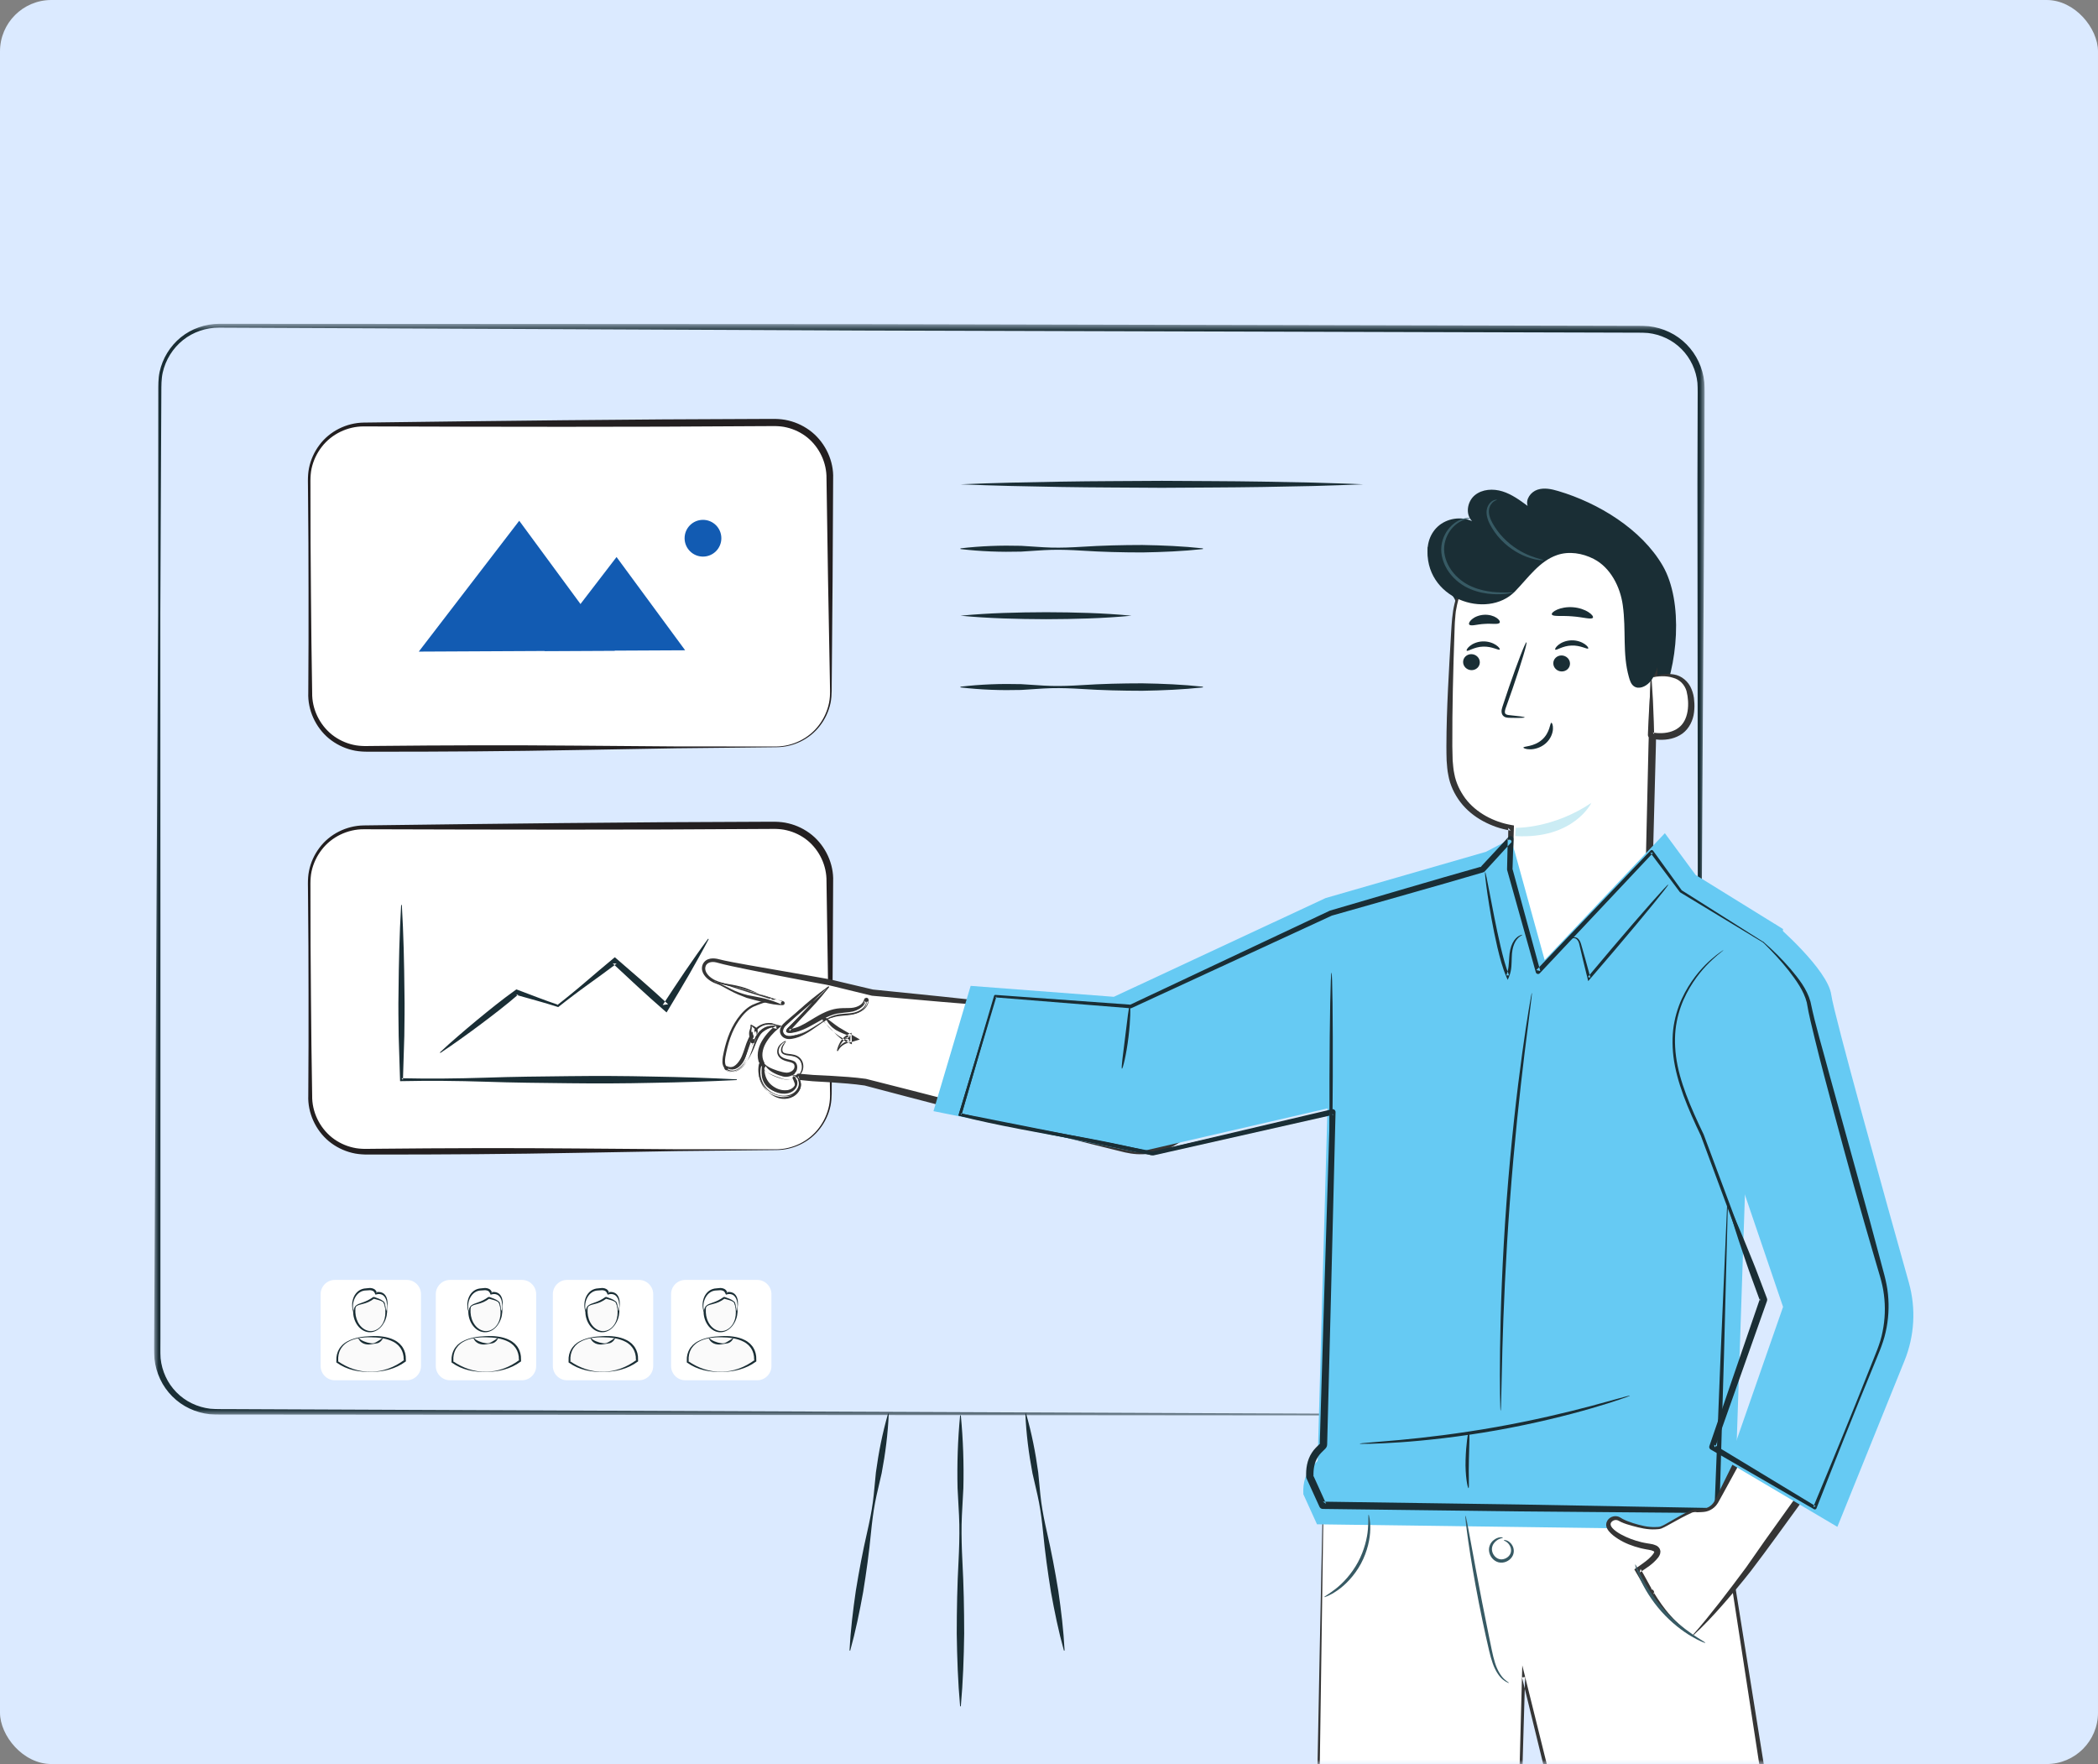 <?xml version="1.0" encoding="UTF-8"?>
<svg width="245px" height="206px" viewBox="0 0 245 206" version="1.1" xmlns="http://www.w3.org/2000/svg" xmlns:xlink="http://www.w3.org/1999/xlink">
    <rect x="0" y="0" width="245" height="206" fill="#808080" stroke="none"/>
    <!-- Generator: Sketch 57.1 (83088) - https://sketch.com -->
    <title>01</title>
    <desc>Created with Sketch.</desc>
    <defs>
        <rect id="path-1" x="0" y="0" width="245" height="206" rx="6"></rect>
        <polygon id="path-3" points="0 0.705 181.06 0.705 181.06 128.213 0 128.213"></polygon>
    </defs>
    <g id="Page-1" stroke="none" stroke-width="1" fill="none" fill-rule="evenodd">
        <g id="01">
            <mask id="mask-2" fill="white">
                <use xlink:href="#path-1"></use>
            </mask>
            <use id="Mask" fill="#DBEAFF" xlink:href="#path-1"></use>
            <g id="Group-253" mask="url(#mask-2)">
                <g transform="translate(18, 37)">
                    <g id="Group-3" stroke-width="1" fill="none" transform="translate(0, 0.11)">
                        <mask id="mask-4" fill="white">
                            <use xlink:href="#path-3"></use>
                        </mask>
                        <g id="Clip-2"></g>
                        <path d="M173.425,128.131 C174.983,128.126 176.535,127.595 177.746,126.613 C178.953,125.631 179.811,124.236 180.136,122.717 C180.298,121.955 180.283,121.175 180.283,120.39 L180.283,118.039 L180.281,113.337 L180.278,94.53 L180.258,56.917 L180.223,19.303 L180.248,9.899 C180.243,9.123 180.272,8.307 180.222,7.59 C180.147,6.856 179.946,6.136 179.632,5.47 C179.013,4.131 177.913,3.017 176.578,2.387 C175.914,2.067 175.196,1.862 174.461,1.778 C173.748,1.717 172.925,1.748 172.153,1.736 L167.45,1.722 L158.047,1.696 L82.821,1.485 L7.594,1.15 C6.076,1.145 4.56,1.651 3.37,2.604 C2.182,3.556 1.331,4.917 1,6.407 C0.837,7.153 0.845,7.92 0.842,8.71 L0.831,11.061 L0.807,15.763 L0.723,34.569 L0.734,72.183 L0.734,109.796 L0.734,119.2 C0.743,119.976 0.706,120.789 0.756,121.514 C0.828,122.254 1.029,122.978 1.342,123.652 C1.961,125.004 3.066,126.132 4.413,126.774 C5.083,127.099 5.809,127.31 6.551,127.398 C7.278,127.464 8.094,127.433 8.869,127.445 L13.57,127.466 L22.973,127.505 L173.425,128.131 Z M173.425,128.213 L22.971,128.088 L13.568,128.081 L8.865,128.079 C8.073,128.067 7.32,128.103 6.484,128.039 C5.667,127.949 4.867,127.724 4.126,127.372 C2.636,126.675 1.407,125.442 0.708,123.95 C0.356,123.207 0.126,122.404 0.04,121.583 C-0.019,120.744 0.005,119.988 0.004,119.197 L0.054,109.793 L0.256,72.181 L0.467,34.567 L0.483,15.762 L0.485,11.059 L0.486,8.708 C0.486,7.934 0.47,7.122 0.637,6.33 C0.973,4.753 1.86,3.305 3.113,2.285 C4.368,1.265 5.98,0.711 7.597,0.705 L82.825,0.745 L158.051,0.909 L167.454,0.929 L172.155,0.94 C172.95,0.951 173.696,0.916 174.546,0.985 C175.37,1.077 176.178,1.308 176.925,1.666 C178.427,2.374 179.66,3.622 180.36,5.127 C180.713,5.877 180.94,6.686 181.024,7.512 C181.083,8.36 181.05,9.112 181.056,9.903 L181.031,19.306 L180.795,56.919 L180.574,94.532 L180.47,113.339 L180.443,118.04 L180.431,120.39 C180.428,121.169 180.438,121.968 180.268,122.745 C179.928,124.292 179.045,125.706 177.814,126.697 C176.579,127.689 175.001,128.217 173.425,128.213 L173.425,128.213 Z" id="Fill-1" fill="#1A2E35" mask="url(#mask-4)"></path>
                    </g>
                    <path d="M72.657,50.216 L24.662,50.453 C21.127,50.47 18.246,47.619 18.228,44.082 L18.105,19.007 C18.087,15.471 20.939,12.59 24.476,12.573 L72.47,12.336 C76.005,12.318 78.887,15.171 78.904,18.707 L79.028,43.782 C79.046,47.318 76.193,50.199 72.657,50.216" id="Fill-4" fill="#FFFFFF"></path>
                    <path d="M72.657,50.175 C74.586,50.155 76.488,49.217 77.638,47.672 C78.218,46.907 78.625,46.015 78.815,45.076 C79.01,44.137 78.905,43.161 78.907,42.19 L78.694,30.543 L78.517,18.896 C78.548,17.042 77.699,15.261 76.293,14.101 C75.586,13.53 74.75,13.122 73.867,12.916 C73.427,12.807 72.973,12.768 72.519,12.757 L71.067,12.763 C55.536,12.881 40.007,12.845 24.477,12.796 C22.602,12.79 20.73,13.675 19.576,15.181 C18.997,15.924 18.582,16.799 18.383,17.726 C18.185,18.65 18.273,19.627 18.255,20.599 C18.261,24.481 18.265,28.364 18.311,32.246 C18.337,36.129 18.39,40.011 18.454,43.893 C18.419,45.789 19.311,47.619 20.759,48.787 C21.486,49.363 22.341,49.771 23.241,49.973 C23.69,50.079 24.152,50.115 24.613,50.123 L26.065,50.108 C33.831,50.03 41.596,50.006 49.361,50.075 L61.009,50.167 L72.657,50.175 Z M72.657,50.257 L61.01,50.38 L49.363,50.587 C41.599,50.733 33.834,50.784 26.07,50.783 L24.611,50.778 C24.101,50.761 23.592,50.711 23.099,50.584 C22.11,50.342 21.18,49.872 20.398,49.228 C18.84,47.929 17.92,45.899 18,43.895 C18.026,40.012 18.041,36.131 18.029,32.247 C18.036,28.365 18.002,24.483 17.969,20.6 C17.982,19.636 17.883,18.653 18.084,17.666 C18.28,16.691 18.699,15.762 19.3,14.966 C20.49,13.358 22.465,12.375 24.474,12.349 C40.004,12.148 55.532,11.959 71.063,11.923 L72.522,11.92 C73.038,11.932 73.555,11.98 74.057,12.105 C75.064,12.343 76.013,12.812 76.815,13.462 C78.412,14.769 79.376,16.847 79.293,18.892 L79.23,30.54 L79.133,42.189 C79.103,43.153 79.187,44.137 78.984,45.109 C78.778,46.072 78.35,46.984 77.75,47.759 C76.558,49.326 74.61,50.257 72.657,50.257 L72.657,50.257 Z" id="Fill-6" fill="#231F20"></path>
                    <path d="M72.657,97.257 L24.662,97.495 C21.127,97.512 18.246,94.66 18.228,91.123 L18.105,66.048 C18.087,62.512 20.939,59.632 24.476,59.615 L72.47,59.378 C76.005,59.36 78.887,62.212 78.904,65.748 L79.028,90.824 C79.046,94.359 76.193,97.24 72.657,97.257" id="Fill-8" fill="#FFFFFF"></path>
                    <path d="M72.657,97.217 C74.586,97.197 76.488,96.259 77.638,94.714 C78.218,93.949 78.625,93.056 78.815,92.117 C79.01,91.178 78.905,90.203 78.907,89.232 L78.694,77.585 L78.517,65.938 C78.548,64.084 77.699,62.303 76.293,61.142 C75.586,60.571 74.75,60.164 73.867,59.957 C73.427,59.849 72.973,59.809 72.519,59.798 L71.067,59.805 C55.536,59.923 40.007,59.886 24.477,59.838 C22.602,59.831 20.73,60.717 19.576,62.222 C18.997,62.966 18.582,63.841 18.383,64.768 C18.185,65.692 18.273,66.669 18.255,67.641 C18.261,71.523 18.265,75.405 18.311,79.288 C18.337,83.17 18.39,87.053 18.454,90.935 C18.419,92.831 19.311,94.661 20.759,95.828 C21.486,96.404 22.341,96.813 23.241,97.014 C23.69,97.121 24.152,97.157 24.613,97.165 L26.065,97.15 C33.831,97.072 41.596,97.047 49.361,97.117 L61.009,97.208 L72.657,97.217 Z M72.657,97.299 L61.01,97.421 L49.363,97.628 C41.599,97.775 33.834,97.826 26.07,97.825 L24.611,97.82 C24.101,97.803 23.592,97.752 23.099,97.625 C22.11,97.383 21.18,96.914 20.398,96.269 C18.84,94.97 17.92,92.941 18,90.937 C18.026,87.054 18.041,83.172 18.029,79.289 C18.036,75.407 18.002,71.524 17.969,67.642 C17.982,66.678 17.883,65.694 18.084,64.708 C18.28,63.732 18.699,62.804 19.3,62.008 C20.49,60.399 22.465,59.418 24.474,59.391 C40.004,59.19 55.532,59.001 71.063,58.964 L72.522,58.962 C73.038,58.974 73.555,59.022 74.057,59.147 C75.064,59.384 76.013,59.854 76.815,60.504 C78.412,61.81 79.376,63.889 79.293,65.934 L79.23,77.582 L79.133,89.23 C79.103,90.195 79.187,91.179 78.984,92.151 C78.778,93.114 78.35,94.025 77.75,94.8 C76.558,96.368 74.61,97.299 72.657,97.299 L72.657,97.299 Z" id="Fill-10" fill="#231F20"></path>
                    <polygon id="Fill-12" fill="#125BB2" points="45.576 39.02 53.999 28.048 62.011 38.939"></polygon>
                    <polygon id="Fill-14" fill="#125BB2" points="30.904 39.093 42.635 23.813 53.793 38.98"></polygon>
                    <path d="M66.238,25.842 C66.244,27.027 65.288,27.993 64.103,27.999 C62.918,28.004 61.952,27.048 61.946,25.863 C61.941,24.677 62.896,23.713 64.082,23.707 C65.267,23.7 66.232,24.657 66.238,25.842" id="Fill-16" fill="#125BB2"></path>
                    <path d="M94.161,19.557 C98.082,19.389 102.001,19.31 105.922,19.245 C109.841,19.177 113.761,19.184 117.681,19.15 C121.601,19.182 125.521,19.178 129.441,19.243 L135.322,19.357 C137.282,19.425 139.241,19.465 141.201,19.557 C139.241,19.649 137.282,19.689 135.322,19.756 L129.441,19.87 C125.521,19.935 121.601,19.931 117.681,19.964 C113.761,19.93 109.841,19.936 105.922,19.869 C102.001,19.804 98.082,19.724 94.161,19.557" id="Fill-18" fill="#1A2E35"></path>
                    <path d="M94.161,43.192 C96.521,42.911 98.879,42.831 101.24,42.893 C102.419,42.951 103.599,43.071 104.778,43.1 C105.959,43.131 107.138,43.08 108.317,43.008 C110.677,42.854 113.036,42.8 115.396,42.798 C117.755,42.838 120.114,42.933 122.473,43.192 L122.473,43.273 C120.114,43.531 117.755,43.626 115.396,43.667 C113.036,43.664 110.677,43.61 108.317,43.456 C107.138,43.384 105.959,43.333 104.778,43.364 C103.599,43.394 102.419,43.513 101.24,43.571 C98.879,43.634 96.521,43.553 94.161,43.273 L94.161,43.192 Z" id="Fill-20" fill="#1A2E35"></path>
                    <path d="M94.202,128.282 C94.476,131.114 94.567,133.945 94.5,136.776 C94.442,138.192 94.323,139.607 94.293,141.024 C94.269,142.439 94.315,143.854 94.385,145.271 C94.539,148.102 94.593,150.933 94.595,153.764 C94.555,156.596 94.46,159.429 94.202,162.259 L94.12,162.259 C93.862,159.429 93.768,156.596 93.726,153.764 C93.729,150.933 93.783,148.102 93.938,145.271 C94.008,143.854 94.052,142.439 94.029,141.024 C93.999,139.607 93.88,138.192 93.822,136.776 C93.755,133.945 93.847,131.114 94.12,128.282 L94.202,128.282 Z" id="Fill-22" fill="#1A2E35"></path>
                    <path d="M85.787,128.081 C85.689,130.433 85.394,132.751 84.956,135.048 C84.711,136.192 84.406,137.326 84.189,138.474 C83.971,139.622 83.834,140.783 83.716,141.948 C83.494,144.28 83.173,146.594 82.8,148.901 C82.383,151.201 81.915,153.492 81.285,155.756 L81.205,155.742 C81.324,153.395 81.607,151.074 81.942,148.761 C82.319,146.455 82.748,144.157 83.275,141.877 C83.533,140.734 83.771,139.59 83.928,138.431 C84.086,137.274 84.157,136.101 84.287,134.939 C84.599,132.622 85.055,130.329 85.707,128.067 L85.787,128.081 Z" id="Fill-24" fill="#1A2E35"></path>
                    <path d="M101.82,128.068 C102.471,130.329 102.926,132.622 103.24,134.94 C103.369,136.101 103.44,137.274 103.598,138.431 C103.756,139.59 103.993,140.735 104.25,141.876 C104.779,144.158 105.208,146.455 105.585,148.761 C105.92,151.073 106.202,153.395 106.321,155.743 L106.242,155.756 C105.611,153.491 105.143,151.201 104.727,148.901 C104.354,146.593 104.033,144.279 103.81,141.948 C103.693,140.783 103.556,139.622 103.337,138.474 C103.121,137.325 102.815,136.192 102.57,135.047 C102.133,132.751 101.838,130.432 101.739,128.081 L101.82,128.068 Z" id="Fill-26" fill="#1A2E35"></path>
                    <path d="M94.161,34.9 C97.49,34.579 100.819,34.506 104.149,34.493 C107.478,34.504 110.807,34.578 114.137,34.9 C110.807,35.223 107.478,35.295 104.149,35.308 C100.819,35.294 97.49,35.22 94.161,34.9" id="Fill-28" fill="#1A2E35"></path>
                    <path d="M94.161,27.037 C96.521,26.757 98.879,26.676 101.24,26.739 C102.419,26.797 103.599,26.916 104.778,26.946 C105.959,26.977 107.138,26.925 108.317,26.854 C110.677,26.7 113.036,26.646 115.396,26.643 C117.755,26.683 120.114,26.779 122.473,27.037 L122.473,27.118 C120.114,27.378 117.755,27.471 115.396,27.513 C113.036,27.51 110.677,27.456 108.317,27.301 C107.138,27.229 105.959,27.179 104.778,27.21 C103.599,27.24 102.419,27.359 101.24,27.417 C98.879,27.479 96.521,27.399 94.161,27.118 L94.161,27.037 Z" id="Fill-30" fill="#1A2E35"></path>
                    <path d="M28.926,68.681 C29.127,72.082 29.2,75.482 29.231,78.883 C29.267,80.583 29.235,82.283 29.215,83.983 L29.055,89.085 L28.885,88.915 C32.149,88.988 35.413,88.953 38.677,88.85 C41.94,88.734 45.205,88.707 48.467,88.671 C51.731,88.631 54.995,88.645 58.259,88.72 C61.523,88.773 64.787,88.876 68.05,89.044 L68.05,89.125 C64.787,89.294 61.523,89.396 58.259,89.45 C54.995,89.525 51.731,89.539 48.467,89.499 C45.205,89.463 41.94,89.436 38.677,89.32 C35.413,89.216 32.149,89.182 28.885,89.254 L28.721,89.259 L28.715,89.085 L28.556,83.983 C28.535,82.283 28.503,80.583 28.539,78.883 C28.57,75.482 28.644,72.082 28.844,68.681 L28.926,68.681 Z" id="Fill-32" fill="#1A2E35"></path>
                    <path d="M33.37,85.897 C34.068,85.248 34.772,84.607 35.495,83.993 C36.22,83.377 36.934,82.749 37.67,82.15 C39.138,80.945 40.611,79.743 42.159,78.643 L42.304,78.539 L42.445,78.591 C44.029,79.181 45.599,79.812 47.202,80.346 L47.085,80.366 C47.644,79.939 48.181,79.486 48.731,79.048 C49.282,78.612 49.811,78.146 50.35,77.694 C51.42,76.781 52.488,75.863 53.575,74.969 L53.799,74.785 L54.029,74.983 L57.051,77.604 C58.054,78.479 59.046,79.369 60.023,80.276 L59.388,80.365 C60.232,79.05 61.115,77.759 61.981,76.457 C62.87,75.168 63.757,73.88 64.693,72.622 L64.762,72.665 C64.036,74.054 63.262,75.414 62.489,76.775 C61.694,78.121 60.914,79.478 60.098,80.812 L59.841,81.229 L59.462,80.901 C58.457,80.026 57.464,79.136 56.486,78.232 L53.557,75.511 L54.012,75.525 C52.888,76.372 51.746,77.193 50.605,78.019 C50.04,78.437 49.463,78.841 48.909,79.274 C48.354,79.705 47.786,80.121 47.24,80.565 L47.189,80.607 L47.123,80.585 C45.517,80.064 43.877,79.64 42.253,79.174 L42.539,79.123 C41.103,80.371 39.591,81.519 38.074,82.662 C37.318,83.237 36.54,83.784 35.771,84.342 C35.003,84.901 34.215,85.435 33.42,85.961 L33.37,85.897 Z" id="Fill-34" fill="#1A2E35"></path>
                    <path d="M136.573,137.45 C136.386,137.443 134.127,286.761 134.127,286.761 L152.171,286.137 L158.415,212.729 L159.915,158.837 L172.193,208.68 L187.506,286.911 L205.524,282.388 L182.593,136.479 L161.002,132.302 L136.573,137.45 Z" id="Fill-73" fill="#FFFFFF"></path>
                    <path d="M136.569,137.409 L160.98,132.199 L161.001,132.196 L161.022,132.199 L182.623,136.322 L182.732,136.342 L182.75,136.454 L194.438,209.373 L205.905,282.327 L205.96,282.677 L205.618,282.763 L187.598,287.28 L187.208,287.378 L187.133,286.983 L174.611,222.674 L173.056,214.632 L172.279,210.612 L171.883,208.604 L171.398,206.615 L167.516,190.702 L159.737,158.881 L160.1,158.843 L159.162,190.728 L158.723,206.672 L158.62,210.658 L158.569,212.651 L158.409,214.637 L157.749,222.584 L152.465,286.163 L152.442,286.423 L152.18,286.433 L134.14,287.088 L133.796,287.101 L133.801,286.756 C133.959,274.313 134.128,261.869 134.375,249.428 L135.056,212.1 L135.747,174.773 L136.107,156.11 L136.296,146.78 L136.397,142.113 L136.452,139.78 L136.485,138.614 L136.503,138.032 L136.514,137.738 C136.528,137.646 136.493,137.546 136.569,137.409 L136.569,137.409 Z M136.577,137.491 L135.503,212.108 L135.023,249.437 C134.886,261.882 134.674,274.323 134.455,286.766 L134.116,286.434 L152.16,285.843 L151.876,286.113 L157.407,222.564 L158.098,214.62 L158.266,212.633 L158.326,210.641 L158.445,206.656 L158.894,190.716 L159.732,158.832 L159.768,157.474 L160.095,158.793 L167.987,190.594 L171.94,206.493 L172.436,208.482 L172.84,210.488 L173.635,214.506 L175.227,222.54 L187.879,286.838 L187.412,286.542 L205.429,282.014 L205.142,282.448 L193.678,209.494 L182.434,136.503 L182.562,136.635 L160.982,132.402 L161.024,132.402 L136.577,137.491 Z" id="Fill-75" fill="#353535"></path>
                    <path d="M175.791,45.198 C177.949,40.933 178.631,33.278 176.154,29.036 C173.677,24.794 168.668,21.736 163.958,20.34 C163.171,20.107 162.318,19.925 161.54,20.186 C160.762,20.446 160.13,21.304 160.394,22.08 C159.478,21.407 158.541,20.72 157.454,20.382 C156.368,20.044 155.088,20.111 154.215,20.839 C153.34,21.569 153.098,23.052 153.904,23.856 C152.606,23.267 150.968,23.522 149.911,24.479 C148.853,25.437 148.438,27.041 148.896,28.391 C149.335,29.684 150.366,31.17 151.299,32.167 C152.232,33.164 152.324,34.131 152.056,35.47" id="Fill-77" fill="#1A2E35"></path>
                    <path d="M158.002,80.313 C158.133,78.267 158.464,59.754 158.461,59.669 C158.461,59.669 151.589,58.818 151.292,51.982 C151.148,48.682 151.406,41.857 151.711,35.684 C152.039,29.051 157.408,23.782 164.048,23.575 L164.707,23.555 C171.835,23.75 175.652,29.911 175.261,37.031 L174.284,76.647 L158.002,80.313 Z" id="Fill-79" fill="#FFFFFF"></path>
                    <path d="M158.028,80.282 L166.19,78.291 L174.223,76.371 L174.003,76.64 L174.202,63.351 L174.507,50.065 L174.893,36.786 C174.977,34.617 174.744,32.417 173.93,30.404 C173.163,28.388 171.815,26.575 170.01,25.385 C169.124,24.758 168.094,24.382 167.056,24.078 C166.524,23.976 165.996,23.83 165.452,23.808 C165.182,23.786 164.913,23.75 164.641,23.739 C164.367,23.748 164.09,23.742 163.818,23.768 C162.726,23.804 161.644,24.007 160.595,24.32 C159.563,24.679 158.544,25.103 157.631,25.713 C155.786,26.888 154.236,28.556 153.262,30.518 C152.744,31.483 152.398,32.533 152.16,33.598 L152.007,34.403 C151.969,34.674 151.957,34.948 151.932,35.219 C151.872,35.759 151.875,36.32 151.85,36.871 C151.697,41.294 151.582,45.727 151.599,50.14 C151.603,50.691 151.615,51.241 151.637,51.788 C151.687,52.326 151.716,52.858 151.834,53.376 C152.025,54.423 152.498,55.388 153.114,56.234 C154.375,57.916 156.43,58.985 158.501,59.346 L158.793,59.396 L158.788,59.657 C158.702,63.056 158.571,66.46 158.439,69.891 L158.028,80.282 Z M157.976,80.344 L158.024,70.092 C158.045,66.641 158.067,63.162 158.135,59.681 L158.421,59.993 C157.262,59.811 156.188,59.434 155.174,58.884 C154.168,58.337 153.248,57.594 152.541,56.669 C151.842,55.748 151.326,54.661 151.131,53.521 C151.008,52.962 150.98,52.377 150.934,51.815 C150.915,51.257 150.908,50.7 150.908,50.144 C150.917,45.698 151.207,41.276 151.458,36.852 C151.528,35.755 151.586,34.62 151.85,33.53 C152.105,32.441 152.472,31.371 153.011,30.388 C153.25,29.88 153.58,29.426 153.877,28.952 C154.226,28.516 154.539,28.048 154.939,27.654 C155.678,26.814 156.555,26.105 157.485,25.487 C158.415,24.857 159.452,24.415 160.505,24.041 C161.576,23.716 162.679,23.483 163.802,23.421 C164.082,23.39 164.36,23.39 164.639,23.375 C164.919,23.38 165.201,23.41 165.482,23.426 C166.051,23.438 166.599,23.578 167.155,23.672 C168.24,23.964 169.329,24.338 170.274,24.978 C172.199,26.19 173.658,28.078 174.504,30.173 C175.394,32.262 175.697,34.565 175.635,36.808 L175.371,50.095 L175.021,63.376 L174.567,76.653 L174.558,76.876 L174.347,76.922 L166.097,78.669 L157.976,80.344 Z" id="Fill-81" fill="#353535"></path>
                    <path d="M159.017,59.669 C159.017,59.669 163.334,59.788 167.838,56.76 C167.838,56.76 165.785,61.037 158.942,60.634 L159.017,59.669 Z" id="Fill-83" fill="#CBECF4"></path>
                    <path d="M152.858,40.303 C152.855,40.82 153.29,41.247 153.83,41.259 C154.368,41.27 154.808,40.863 154.81,40.347 C154.811,39.831 154.376,39.404 153.838,39.391 C153.299,39.378 152.86,39.787 152.858,40.303" id="Fill-85" fill="#1A2E35"></path>
                    <path d="M153.285,38.988 C153.41,39.111 154.132,38.54 155.184,38.511 C156.233,38.466 157.021,38.982 157.131,38.85 C157.185,38.791 157.054,38.565 156.711,38.331 C156.373,38.098 155.802,37.88 155.148,37.902 C154.493,37.926 153.95,38.184 153.641,38.441 C153.326,38.699 153.224,38.932 153.285,38.988" id="Fill-87" fill="#1A2E35"></path>
                    <path d="M163.391,40.455 C163.388,40.972 163.823,41.399 164.362,41.411 C164.901,41.423 165.34,41.015 165.342,40.499 C165.344,39.983 164.909,39.556 164.37,39.542 C163.831,39.53 163.392,39.938 163.391,40.455" id="Fill-89" fill="#1A2E35"></path>
                    <path d="M163.621,38.862 C163.745,38.986 164.469,38.416 165.519,38.385 C166.569,38.341 167.357,38.857 167.467,38.725 C167.52,38.667 167.392,38.44 167.047,38.206 C166.709,37.973 166.138,37.754 165.483,37.777 C164.828,37.801 164.285,38.06 163.977,38.315 C163.662,38.574 163.559,38.808 163.621,38.862" id="Fill-91" fill="#1A2E35"></path>
                    <path d="M160.049,46.774 C160.052,46.714 159.395,46.622 158.333,46.52 C158.063,46.5 157.808,46.454 157.757,46.273 C157.688,46.08 157.791,45.788 157.911,45.472 C158.144,44.815 158.386,44.126 158.641,43.404 C159.653,40.461 160.376,38.043 160.257,38.003 C160.138,37.964 159.222,40.317 158.21,43.261 C157.968,43.986 157.735,44.679 157.515,45.34 C157.422,45.649 157.258,46 157.408,46.397 C157.486,46.595 157.688,46.736 157.861,46.776 C158.034,46.824 158.186,46.822 158.319,46.825 C159.386,46.85 160.047,46.834 160.049,46.774" id="Fill-93" fill="#1A2E35"></path>
                    <path d="M163.164,47.405 C162.993,47.4 163.026,48.542 162.075,49.381 C161.126,50.223 159.906,50.134 159.902,50.293 C159.887,50.365 160.18,50.506 160.693,50.504 C161.197,50.506 161.927,50.321 162.509,49.807 C163.089,49.292 163.324,48.621 163.35,48.153 C163.378,47.675 163.242,47.396 163.164,47.405" id="Fill-95" fill="#1A2E35"></path>
                    <path d="M163.221,34.753 C163.334,35.036 164.378,34.867 165.615,34.977 C166.855,35.063 167.861,35.393 168.016,35.132 C168.086,35.007 167.904,34.743 167.493,34.479 C167.087,34.215 166.442,33.972 165.7,33.913 C164.957,33.855 164.284,33.994 163.84,34.191 C163.393,34.387 163.171,34.619 163.221,34.753" id="Fill-97" fill="#1A2E35"></path>
                    <path d="M153.576,35.935 C153.769,36.167 154.485,35.897 155.356,35.858 C156.224,35.789 156.967,35.969 157.13,35.714 C157.2,35.59 157.077,35.354 156.748,35.139 C156.423,34.923 155.887,34.756 155.29,34.793 C154.691,34.831 154.18,35.063 153.885,35.317 C153.585,35.572 153.491,35.821 153.576,35.935" id="Fill-99" fill="#1A2E35"></path>
                    <path d="M174.859,42.112 C174.974,42.058 179.514,40.575 179.51,45.254 C179.506,49.935 174.809,48.965 174.801,48.832 C174.793,48.697 174.859,42.112 174.859,42.112" id="Fill-101" fill="#FFFFFF"></path>
                    <path d="M174.859,42.111 L175.025,44.755 L175.127,47.295 C175.145,47.714 175.158,48.13 175.16,48.546 L175.162,48.702 L175.163,48.78 L175.163,48.8 L175.163,48.81 C175.165,48.785 175.155,48.714 175.127,48.666 C175.101,48.613 175.059,48.571 175.019,48.545 C174.993,48.528 175.01,48.538 175.003,48.533 L174.993,48.528 C175.006,48.532 175.136,48.561 175.219,48.572 C175.408,48.601 175.609,48.613 175.807,48.615 C176.599,48.63 177.401,48.451 177.993,48.005 C179.211,47.13 179.322,45.17 178.949,43.697 C178.727,42.951 178.152,42.346 177.355,42.144 C176.579,41.89 175.698,41.949 174.859,42.111 M174.859,42.111 C175.653,41.774 176.546,41.615 177.448,41.758 C178.362,41.885 179.196,42.596 179.532,43.478 C179.711,43.909 179.82,44.37 179.84,44.822 C179.893,45.277 179.88,45.73 179.826,46.19 C179.721,47.1 179.278,48.062 178.479,48.658 C177.674,49.241 176.697,49.426 175.782,49.387 C175.551,49.374 175.322,49.349 175.088,49.303 C174.96,49.274 174.877,49.266 174.691,49.19 L174.644,49.166 L174.609,49.146 C174.566,49.115 174.519,49.067 174.488,49.01 C174.456,48.957 174.44,48.881 174.439,48.852 L174.439,48.842 L174.439,48.821 L174.442,48.738 L174.447,48.572 C174.457,48.128 174.477,47.684 174.502,47.244 L174.647,44.626 C174.724,43.774 174.774,42.923 174.859,42.111" id="Fill-103" fill="#353535"></path>
                    <path d="M148.727,26.845 C148.18,32.912 155.652,35.446 158.931,32.053 C160.448,30.485 161.771,28.524 163.836,27.817 C165.225,27.341 166.794,27.596 168.101,28.266 C168.115,28.273 168.128,28.28 168.141,28.287 C170.068,29.289 171.207,31.521 171.505,33.672 C171.922,36.673 171.442,39.318 172.221,42.072 C172.332,42.468 172.465,42.894 172.798,43.134 C173.365,43.542 174.182,43.185 174.648,42.665 C175.395,41.834 175.659,40.682 175.822,39.577 C176.193,37.058 176.176,34.461 175.541,31.996 C174.906,29.53 173.631,27.2 171.737,25.499 C169.37,23.373 166.113,22.334 162.935,22.482 C159.757,22.629 156.677,23.92 154.199,25.915 C153.05,26.841 151.999,27.948 151.431,29.312" id="Fill-105" fill="#1A2E35"></path>
                    <path d="M153.681,23.509 C153.683,23.495 153.449,23.452 153.034,23.536 C152.624,23.616 152.037,23.867 151.489,24.397 C150.948,24.922 150.447,25.738 150.327,26.753 C150.205,27.769 150.543,28.901 151.221,29.837 C151.903,30.775 152.832,31.44 153.754,31.811 C154.675,32.193 155.566,32.331 156.307,32.379 C157.05,32.42 157.649,32.376 158.058,32.324 C158.468,32.274 158.69,32.217 158.688,32.195 C158.683,32.129 157.773,32.261 156.327,32.125 C155.608,32.046 154.753,31.886 153.884,31.506 C153.016,31.138 152.153,30.505 151.513,29.626 C150.88,28.752 150.563,27.71 150.657,26.788 C150.748,25.863 151.185,25.087 151.669,24.575 C152.16,24.06 152.689,23.789 153.07,23.671 C153.454,23.551 153.684,23.545 153.681,23.509" id="Fill-107" fill="#375A64"></path>
                    <path d="M156.813,21.366 C156.815,21.348 156.641,21.314 156.367,21.445 C156.102,21.574 155.761,21.907 155.637,22.443 C155.514,22.982 155.678,23.634 155.994,24.235 C156.31,24.836 156.73,25.461 157.275,26.025 C158.358,27.168 159.652,27.844 160.622,28.146 C161.595,28.465 162.238,28.455 162.24,28.421 C162.25,28.357 161.629,28.276 160.708,27.906 C159.788,27.553 158.572,26.871 157.537,25.777 C157.014,25.238 156.605,24.645 156.287,24.08 C155.972,23.519 155.812,22.951 155.887,22.491 C155.962,22.03 156.226,21.713 156.438,21.565 C156.658,21.414 156.818,21.395 156.813,21.366" id="Fill-109" fill="#375A64"></path>
                    <path d="M116.065,81.971 L83.883,78.918 L78.788,77.694 C78.788,77.694 67.15,75.613 66.057,75.27 C64.795,74.875 64.301,75.389 64.186,75.864 C64.008,76.604 64.742,77.397 65.815,77.77 C66.186,77.899 72.118,79.697 72.118,79.697 C72.118,79.697 71.544,79.815 70.164,80.344 C68.783,80.875 67.51,82.733 66.921,84.863 C66.33,86.993 66.353,87.641 67.17,87.909 C67.498,88.017 67.82,87.914 68.096,87.744 C68.545,87.465 68.86,87.01 69.008,86.503 C70,83.104 72.089,82.757 72.089,82.757 L72.755,82.917 C72.755,82.917 70.649,84.514 70.758,86.342 C70.776,86.64 70.851,86.896 70.957,87.12 C70.687,88.02 70.902,89.055 71.524,89.761 C72.172,90.496 73.229,90.845 74.187,90.64 C74.644,90.543 75.133,90.25 75.18,89.785 C75.206,89.539 75.101,89.301 75.004,89.074 C74.953,88.955 74.904,88.83 74.875,88.704 L76.804,88.89 C76.804,88.89 81.164,89.079 83.051,89.375 L113.385,97.227 C117.59,98.315 121.871,95.743 122.885,91.519 C123.989,86.924 120.768,82.417 116.065,81.971" id="Fill-111" fill="#FFFFFF"></path>
                    <path d="M116.068,81.93 C118.294,82.118 120.411,83.317 121.718,85.142 C123.033,86.956 123.555,89.343 123.044,91.557 L123.047,91.519 L123.044,91.557 C122.627,93.368 121.568,95.034 120.068,96.171 C118.571,97.305 116.657,97.896 114.761,97.78 C114.286,97.755 113.818,97.673 113.354,97.572 L112.026,97.245 L109.378,96.586 L104.086,95.246 C97.036,93.437 89.986,91.627 82.951,89.758 L82.989,89.766 C81.67,89.571 80.3,89.479 78.943,89.384 L76.9,89.265 C76.199,89.208 75.528,89.128 74.84,89.058 L75.222,88.624 C75.278,88.769 75.299,88.878 75.377,89.055 C75.445,89.225 75.523,89.427 75.53,89.678 C75.538,89.929 75.443,90.193 75.292,90.377 C75.142,90.565 74.96,90.693 74.774,90.787 C74.006,91.137 73.208,91.073 72.491,90.801 C71.779,90.526 71.162,89.968 70.846,89.267 C70.525,88.573 70.462,87.771 70.688,87.039 L70.703,87.241 C70.498,86.821 70.452,86.338 70.506,85.891 C70.56,85.441 70.72,85.018 70.932,84.64 C71.362,83.883 71.94,83.263 72.612,82.728 L72.7,83.148 L72.035,82.982 L72.126,82.985 C71.468,83.142 70.828,83.643 70.362,84.215 C69.889,84.799 69.549,85.495 69.299,86.219 C69.12,86.958 68.627,87.827 67.764,88.072 C67.55,88.132 67.3,88.131 67.09,88.048 C66.891,87.979 66.676,87.858 66.542,87.654 C66.287,87.235 66.363,86.792 66.411,86.404 C66.7,84.847 67.175,83.301 68.098,81.986 C68.558,81.341 69.112,80.728 69.843,80.353 C70.59,80.036 71.307,79.775 72.092,79.569 L72.081,79.822 L68.517,78.751 L66.734,78.216 C66.151,78.027 65.525,77.91 64.963,77.545 C64.69,77.366 64.43,77.153 64.236,76.866 C64.039,76.591 63.916,76.215 63.994,75.844 C64.059,75.481 64.34,75.148 64.69,75.021 C65.037,74.888 65.396,74.904 65.72,74.964 C66.937,75.273 68.141,75.466 69.364,75.695 L76.687,76.971 L78.517,77.295 C79.148,77.402 79.733,77.57 80.342,77.705 L83.969,78.562 L83.918,78.553 C89.28,79.083 94.638,79.641 99.993,80.249 L108.027,81.125 L116.068,81.93 Z M116.061,82.012 L108.012,81.291 L99.956,80.64 C94.583,80.229 89.215,79.769 83.849,79.281 L83.823,79.279 L83.798,79.272 L80.193,78.393 C79.594,78.255 78.986,78.079 78.396,77.974 L76.566,77.637 C74.129,77.18 71.698,76.696 69.266,76.205 C68.06,75.95 66.817,75.719 65.639,75.387 C65.084,75.248 64.476,75.399 64.373,75.927 C64.256,76.425 64.675,76.946 65.151,77.258 C65.627,77.596 66.247,77.723 66.836,77.917 L68.609,78.469 L72.156,79.571 L72.599,79.708 L72.145,79.825 C71.414,80.012 70.646,80.272 69.955,80.574 C69.284,80.923 68.754,81.511 68.315,82.137 C67.433,83.407 66.976,84.934 66.705,86.448 C66.653,86.816 66.621,87.223 66.795,87.482 C66.882,87.609 67.026,87.693 67.194,87.749 C67.351,87.806 67.512,87.803 67.674,87.755 C68.001,87.655 68.3,87.412 68.509,87.124 C68.734,86.829 68.819,86.497 68.944,86.1 C69.191,85.341 69.534,84.599 70.036,83.953 C70.549,83.32 71.176,82.757 72.051,82.528 L72.087,82.519 L72.143,82.532 L72.811,82.686 L73.278,82.795 L72.9,83.106 C72.301,83.598 71.752,84.213 71.387,84.888 C71.025,85.559 70.889,86.358 71.211,86.999 L71.259,87.093 L71.227,87.201 C71.055,87.794 71.119,88.457 71.389,89.01 C71.654,89.568 72.142,89.992 72.72,90.206 C73.281,90.424 73.978,90.43 74.465,90.187 C74.715,90.056 74.852,89.873 74.837,89.696 C74.837,89.511 74.649,89.186 74.528,88.784 L74.384,88.304 L74.909,88.35 L76.935,88.526 L78.989,88.629 C80.361,88.713 81.722,88.791 83.112,88.984 L83.127,88.987 L83.15,88.992 C90.208,90.771 97.25,92.608 104.293,94.447 L109.57,95.841 L112.206,96.551 C113.098,96.78 113.946,97.068 114.808,97.119 C116.541,97.259 118.334,96.794 119.775,95.771 C121.217,94.751 122.277,93.208 122.727,91.482 L122.723,91.519 L122.727,91.481 C122.994,90.429 123.04,89.317 122.846,88.242 C122.658,87.165 122.22,86.132 121.587,85.236 C120.329,83.433 118.261,82.223 116.061,82.012 L116.061,82.012 Z" id="Fill-113" fill="#353535"></path>
                    <path d="M83.173,79.763 C83.15,80.436 82.497,80.93 81.844,81.094 C81.19,81.258 80.501,81.195 79.837,81.311 C77.854,81.659 76.374,83.534 74.375,83.785 C74.096,83.82 73.742,83.776 73.649,83.512 C73.562,83.266 73.767,83.023 73.955,82.843 C75.562,81.306 77.17,79.769 78.777,78.232" id="Fill-115" fill="#FFFFFF"></path>
                    <path d="M83.213,79.764 C83.281,80.172 83.062,80.613 82.75,80.896 C82.445,81.19 82.019,81.381 81.617,81.462 C80.792,81.633 80.07,81.576 79.4,81.773 C78.707,81.924 77.994,82.226 77.33,82.603 C76.665,82.979 76.047,83.446 75.316,83.781 C74.932,83.939 74.602,84.102 74.097,84.119 C73.972,84.116 73.836,84.098 73.691,84.033 C73.548,83.97 73.387,83.832 73.316,83.649 C73.238,83.473 73.253,83.257 73.309,83.108 C73.364,82.958 73.44,82.847 73.515,82.751 C74.091,82.126 74.589,81.628 75.159,81.09 C76.289,80.057 77.465,79.073 78.749,78.202 L78.805,78.261 C77.877,79.505 76.842,80.636 75.76,81.718 C75.231,82.245 74.602,82.782 74.102,83.244 C73.995,83.357 73.996,83.415 73.99,83.391 C73.956,83.377 74.002,83.441 74.148,83.466 C74.409,83.503 74.83,83.444 75.166,83.36 C75.882,83.184 76.56,82.808 77.19,82.379 C77.823,81.953 78.422,81.43 79.195,81.125 C79.984,80.798 80.832,80.907 81.515,80.838 C81.87,80.809 82.182,80.723 82.486,80.552 C82.785,80.385 83.037,80.129 83.132,79.761 L83.213,79.764 Z" id="Fill-117" fill="#353535"></path>
                    <path d="M78.777,78.232 C78.759,78.213 78.556,78.373 78.204,78.677 C77.852,78.981 77.353,79.431 76.741,79.993 C76.108,80.582 75.389,81.25 74.604,81.981 C74.403,82.169 74.199,82.361 73.99,82.558 C73.809,82.756 73.486,82.935 73.443,83.395 C73.432,83.626 73.616,83.846 73.806,83.912 C73.993,83.987 74.173,83.992 74.347,83.979 C74.677,83.935 74.994,83.865 75.304,83.75 C76.548,83.291 77.487,82.492 78.444,81.999 C78.917,81.746 79.39,81.557 79.85,81.47 C80.311,81.381 80.767,81.378 81.187,81.332 C82.039,81.278 82.716,80.885 82.98,80.472 C83.261,80.054 83.185,79.751 83.173,79.763 C83.136,79.755 83.149,80.038 82.863,80.381 C82.58,80.728 81.983,81.041 81.165,81.064 C80.758,81.093 80.298,81.078 79.795,81.159 C79.292,81.24 78.78,81.433 78.282,81.688 C77.28,82.187 76.328,82.971 75.177,83.391 C74.892,83.499 74.595,83.561 74.313,83.602 C74.038,83.632 73.796,83.541 73.815,83.394 C73.811,83.229 74.033,83.016 74.241,82.821 C74.447,82.622 74.649,82.425 74.847,82.233 C75.61,81.482 76.311,80.794 76.927,80.187 C77.515,79.601 77.987,79.122 78.307,78.784 C78.626,78.447 78.795,78.25 78.777,78.232" id="Fill-119" fill="#FFFFFF"></path>
                    <path d="M78.807,78.203 C78.816,78.335 78.77,78.303 78.754,78.353 L78.682,78.441 L78.533,78.611 L78.227,78.941 L77.619,79.605 L76.426,80.956 L75.234,82.307 L74.62,82.971 L74.32,83.284 C74.233,83.354 74.178,83.533 74.217,83.383 L74.213,83.446 C74.238,83.308 74.134,83.194 74.118,83.194 C74.097,83.179 74.11,83.187 74.13,83.19 C74.181,83.194 74.221,83.205 74.314,83.177 L74.886,83.027 C75.271,82.923 75.641,82.715 76.013,82.519 C76.752,82.105 77.491,81.581 78.348,81.204 C78.775,81.013 79.229,80.859 79.713,80.785 C80.189,80.713 80.656,80.723 81.077,80.716 C81.507,80.718 81.881,80.659 82.228,80.492 C82.398,80.407 82.549,80.309 82.664,80.177 C82.726,80.108 82.776,80.037 82.817,79.96 C82.838,79.922 82.855,79.882 82.871,79.839 L82.895,79.771 L82.911,79.722 L82.93,79.673 C82.93,79.673 82.95,79.63 82.976,79.601 C82.965,79.594 83.103,79.484 83.223,79.517 L83.012,79.57 C83.046,79.486 83.342,79.505 83.373,79.609 C83.397,79.642 83.387,79.63 83.396,79.644 L83.415,79.689 L83.426,79.724 L83.434,79.774 L83.438,79.849 C83.438,79.896 83.433,79.94 83.427,79.982 C83.414,80.065 83.392,80.143 83.365,80.217 C83.308,80.366 83.231,80.496 83.144,80.613 C82.96,80.863 82.717,81.028 82.468,81.155 C81.971,81.414 81.393,81.469 80.89,81.502 C80.382,81.568 79.845,81.537 79.376,81.726 C78.897,81.89 78.448,82.15 78.017,82.429 C77.17,83.011 76.336,83.683 75.302,84.093 C75.039,84.198 74.763,84.263 74.491,84.311 C74.183,84.362 73.84,84.373 73.475,84.144 C73.303,84.02 73.175,83.856 73.109,83.636 C73.076,83.544 73.068,83.374 73.087,83.294 C73.098,83.199 73.122,83.114 73.156,83.026 C73.289,82.667 73.613,82.443 73.731,82.323 L73.748,82.304 L73.75,82.302 C74.55,81.581 75.407,80.921 76.238,80.234 C76.651,79.885 77.088,79.565 77.498,79.214 C77.703,79.04 77.914,78.872 78.114,78.692 L78.423,78.43 L78.583,78.305 L78.665,78.244 C78.712,78.232 78.681,78.187 78.807,78.203 M78.748,78.26 C78.415,78.561 77.958,78.953 77.594,79.324 C77.205,79.694 76.835,80.086 76.464,80.477 C75.722,81.259 74.992,82.055 74.23,82.813 L74.249,82.795 C74.006,83.04 73.882,83.138 73.838,83.284 C73.828,83.318 73.817,83.359 73.813,83.394 C73.804,83.442 73.809,83.406 73.811,83.438 C73.817,83.469 73.855,83.525 73.894,83.551 C73.973,83.605 74.188,83.651 74.388,83.62 C74.631,83.592 74.866,83.543 75.095,83.482 C76.045,83.213 76.925,82.654 77.848,82.148 C78.31,81.891 78.787,81.658 79.295,81.486 C79.81,81.308 80.339,81.3 80.86,81.225 C81.124,81.189 81.379,81.176 81.617,81.119 C81.856,81.057 82.085,80.962 82.291,80.836 C82.495,80.711 82.679,80.553 82.789,80.37 C82.851,80.272 82.898,80.172 82.923,80.072 C82.936,80.022 82.944,79.973 82.947,79.927 C82.947,79.905 82.947,79.883 82.944,79.865 L82.941,79.843 C82.941,79.843 82.939,79.838 82.94,79.844 L82.943,79.856 L82.959,79.891 L82.979,79.92 C83.008,80.023 83.302,80.04 83.335,79.955 L83.123,80.01 C83.236,80.045 83.367,79.934 83.352,79.935 C83.375,79.912 83.392,79.874 83.389,79.881 C83.394,79.871 83.396,79.863 83.395,79.87 L83.388,79.901 L83.366,79.992 C83.349,80.055 83.33,80.12 83.304,80.182 C83.253,80.305 83.185,80.422 83.108,80.527 C82.952,80.744 82.742,80.918 82.523,81.04 C82.087,81.292 81.568,81.396 81.117,81.419 C80.657,81.461 80.236,81.462 79.839,81.541 C79.45,81.614 79.064,81.757 78.692,81.941 C77.94,82.306 77.244,82.832 76.439,83.279 C76.036,83.5 75.617,83.718 75.147,83.834 L74.431,83.997 C74.31,84.028 74.123,84.027 73.958,83.992 C73.87,83.97 73.776,83.944 73.663,83.869 C73.556,83.81 73.377,83.593 73.417,83.342 L73.413,83.403 C73.423,83.159 73.514,83.054 73.572,82.962 C73.637,82.874 73.699,82.808 73.762,82.748 L74.105,82.434 L74.78,81.844 L76.149,80.674 C76.604,80.283 77.059,79.893 77.497,79.486 L78.149,78.866 C78.356,78.677 78.583,78.397 78.748,78.26" id="Fill-121" fill="#353535"></path>
                    <path d="M72.812,82.847 C72.807,82.897 72.309,82.655 71.551,82.88 C71.181,82.993 70.789,83.26 70.485,83.677 C70.175,84.09 69.95,84.624 69.755,85.203 C69.559,85.783 69.371,86.354 69.089,86.828 C68.808,87.299 68.46,87.675 68.081,87.878 C67.7,88.089 67.308,88.041 67.102,87.938 C66.889,87.835 66.807,87.733 66.813,87.725 C66.825,87.705 66.93,87.781 67.137,87.849 C67.34,87.916 67.669,87.93 67.996,87.726 C68.322,87.529 68.639,87.165 68.892,86.715 C69.148,86.263 69.325,85.709 69.523,85.124 C69.72,84.538 69.961,83.975 70.305,83.54 C70.641,83.098 71.094,82.812 71.504,82.713 C71.913,82.608 72.26,82.649 72.483,82.705 C72.707,82.764 72.817,82.834 72.812,82.847" id="Fill-123" fill="#FFFFFF"></path>
                    <path d="M72.772,82.837 C72.121,82.705 71.357,82.889 70.923,83.361 C70.47,83.811 70.195,84.458 69.98,85.132 C69.749,85.813 69.513,86.584 69.006,87.254 C68.756,87.58 68.459,87.895 68.025,88.082 C67.802,88.176 67.552,88.207 67.317,88.167 C67.204,88.15 67.071,88.105 66.983,88.06 L66.843,87.988 L66.781,87.952 C66.774,87.947 66.764,87.941 66.764,87.941 C66.764,87.941 66.768,87.941 66.777,87.943 C66.799,87.921 66.815,88.016 66.998,87.849 L66.986,87.866 C67.025,87.824 67.047,87.738 67.031,87.68 L67.021,87.648 L67.006,87.62 L66.998,87.607 L66.995,87.607 L67.004,87.62 L67.037,87.654 C67.063,87.678 67.093,87.703 67.124,87.725 C67.196,87.774 67.248,87.805 67.324,87.83 C67.471,87.88 67.641,87.885 67.799,87.845 C68.119,87.765 68.412,87.519 68.631,87.245 C69.085,86.673 69.207,85.947 69.39,85.228 C69.581,84.51 69.887,83.729 70.521,83.153 C71.131,82.56 72.195,82.459 72.772,82.837 M72.851,82.857 C72,82.903 71.4,83.089 70.964,83.603 C70.537,84.095 70.309,84.763 70.032,85.446 C69.738,86.13 69.364,86.851 68.831,87.416 C68.568,87.701 68.274,87.965 67.878,88.112 C67.679,88.177 67.466,88.201 67.248,88.173 C67.142,88.159 67.02,88.117 66.93,88.073 C66.881,88.049 66.832,88.024 66.783,87.992 L66.709,87.938 L66.668,87.901 L66.643,87.874 L66.624,87.847 L66.605,87.811 L66.594,87.774 C66.578,87.717 66.601,87.628 66.639,87.585 L66.627,87.602 C66.652,87.563 66.699,87.526 66.742,87.511 C66.764,87.504 66.79,87.499 66.814,87.498 C66.858,87.498 66.858,87.501 66.882,87.505 L66.927,87.517 L66.974,87.534 L67.039,87.556 L67.157,87.59 C67.243,87.613 67.291,87.613 67.365,87.611 C67.5,87.604 67.629,87.563 67.741,87.492 C67.977,87.345 68.2,87.092 68.378,86.815 C68.74,86.26 68.897,85.562 69.159,84.845 C69.434,84.13 69.807,83.36 70.523,82.859 C71.224,82.393 72.197,82.261 72.851,82.857" id="Fill-125" fill="#353535"></path>
                    <path d="M65.404,77.62 C65.417,77.587 65.863,77.732 66.585,77.969 C67.39,78.229 68.347,78.54 69.408,78.883 C70.473,79.21 71.435,79.505 72.244,79.754 C72.97,79.974 73.421,80.112 73.412,80.146 C73.404,80.178 72.939,80.099 72.198,79.921 C71.457,79.745 70.442,79.466 69.333,79.117 C68.226,78.767 67.234,78.414 66.526,78.132 C65.817,77.853 65.391,77.65 65.404,77.62" id="Fill-127" fill="#FFFFFF"></path>
                    <path d="M65.441,77.635 C65.543,77.635 65.738,77.762 65.892,77.805 C66.059,77.859 66.222,77.919 66.394,77.96 C66.734,78.053 67.09,78.097 67.436,78.168 C68.137,78.281 68.798,78.488 69.46,78.702 C70.13,78.878 70.789,79.098 71.451,79.314 L73.35,79.933 C73.375,79.927 73.271,79.946 73.225,80.024 C73.186,80.092 73.176,80.153 73.208,80.233 C73.261,80.318 73.259,80.296 73.262,80.304 L73.276,80.314 C73.291,80.321 73.278,80.312 73.278,80.312 L73.232,80.287 L73.12,80.234 L72.88,80.132 C72.72,80.062 72.555,80 72.39,79.943 C72.059,79.825 71.725,79.72 71.386,79.629 C70.706,79.451 70,79.358 69.311,79.208 C68.628,79.039 67.966,78.803 67.332,78.48 C66.715,78.171 66.024,77.822 65.441,77.635 M65.365,77.605 C66.812,77.931 68.208,77.996 69.515,78.561 C70.167,78.822 70.802,79.142 71.463,79.376 C71.795,79.49 72.13,79.594 72.47,79.679 C72.641,79.723 72.812,79.762 72.986,79.798 L73.248,79.858 L73.383,79.893 L73.459,79.917 C73.478,79.927 73.485,79.927 73.518,79.946 L73.546,79.965 C73.553,79.978 73.557,79.957 73.61,80.048 C73.644,80.133 73.64,80.199 73.595,80.27 C73.543,80.352 73.436,80.374 73.455,80.368 C73.303,80.39 73.305,80.375 73.24,80.377 L73.099,80.369 L72.827,80.347 C72.649,80.331 72.471,80.307 72.295,80.28 C71.942,80.227 71.603,80.135 71.258,80.056 C70.569,79.892 69.877,79.732 69.197,79.529 C68.535,79.278 67.872,79.021 67.25,78.671 L66.31,78.166 L65.843,77.915 L65.607,77.796 L65.49,77.733 C65.448,77.689 65.417,77.736 65.365,77.605" id="Fill-129" fill="#353535"></path>
                    <path d="M73.728,84.598 C73.742,84.612 73.646,84.714 73.488,84.9 C73.341,85.081 73.099,85.391 73.161,85.796 C73.191,85.992 73.334,86.16 73.557,86.255 C73.776,86.356 74.045,86.388 74.339,86.438 C74.626,86.487 74.982,86.575 75.221,86.868 C75.45,87.155 75.511,87.554 75.409,87.915 C75.304,88.283 75.023,88.56 74.719,88.716 C74.41,88.87 74.081,88.936 73.76,88.896 C73.155,88.799 72.66,88.595 72.253,88.4 C71.849,88.2 71.548,87.982 71.373,87.796 C71.198,87.608 71.149,87.47 71.161,87.466 C71.18,87.454 71.254,87.57 71.438,87.726 C71.624,87.883 71.926,88.069 72.326,88.243 C72.726,88.411 73.229,88.595 73.786,88.672 C74.305,88.726 74.999,88.439 75.172,87.846 C75.257,87.558 75.204,87.233 75.034,87.017 C74.863,86.801 74.577,86.714 74.297,86.661 C74.017,86.605 73.724,86.566 73.469,86.439 C73.212,86.327 73.009,86.075 72.989,85.822 C72.942,85.314 73.251,85.001 73.418,84.835 C73.603,84.663 73.718,84.587 73.728,84.598" id="Fill-131" fill="#FFFFFF"></path>
                    <path d="M73.7,84.627 C73.652,84.755 73.458,84.913 73.376,85.069 C73.274,85.225 73.221,85.391 73.206,85.551 C73.199,85.632 73.204,85.709 73.221,85.791 C73.234,85.857 73.262,85.904 73.304,85.958 C73.397,86.071 73.496,86.124 73.655,86.176 C73.956,86.286 74.333,86.24 74.833,86.408 C75.073,86.483 75.365,86.697 75.493,86.975 C75.628,87.243 75.663,87.532 75.622,87.815 C75.53,88.408 75.044,88.828 74.575,88.987 C74.33,89.066 74.083,89.108 73.811,89.084 C73.55,89.052 73.369,89.001 73.153,88.941 C72.737,88.817 72.362,88.664 71.98,88.459 C71.795,88.355 71.613,88.241 71.441,88.102 C71.356,88.034 71.268,87.954 71.192,87.871 L71.082,87.744 L71.034,87.684 L71.018,87.663 C71.016,87.66 71.02,87.663 71.025,87.665 C71.037,87.674 71.035,87.674 71.061,87.688 C71.08,87.697 71.101,87.704 71.122,87.707 C71.154,87.717 71.24,87.709 71.283,87.678 L71.257,87.692 C71.322,87.67 71.395,87.579 71.4,87.51 L71.404,87.474 C71.404,87.454 71.4,87.433 71.4,87.433 L71.395,87.416 C71.393,87.411 71.393,87.414 71.393,87.414 L71.397,87.432 L71.418,87.483 C71.437,87.52 71.459,87.558 71.484,87.595 C71.536,87.668 71.595,87.736 71.665,87.804 C71.804,87.938 71.963,88.066 72.136,88.172 C72.481,88.38 72.868,88.555 73.261,88.654 C74.038,88.956 74.913,88.51 75.065,87.898 C75.149,87.607 75.086,87.269 74.921,87.076 C74.758,86.869 74.427,86.794 73.989,86.703 C73.779,86.657 73.533,86.592 73.305,86.437 C73.065,86.297 72.887,85.945 72.932,85.685 C72.973,85.144 73.414,84.785 73.7,84.627 M73.757,84.57 C73.774,84.693 73.739,84.655 73.732,84.699 L73.692,84.77 L73.609,84.906 C73.553,84.994 73.503,85.082 73.461,85.17 C73.378,85.347 73.348,85.523 73.372,85.676 C73.406,85.965 73.694,86.023 74.1,86.074 C74.472,86.114 75.049,86.147 75.463,86.592 C75.857,87.034 75.901,87.652 75.681,88.139 C75.17,89.152 73.95,89.225 73.19,88.902 C72.779,88.769 72.386,88.62 71.993,88.431 C71.8,88.333 71.604,88.235 71.419,88.102 C71.328,88.037 71.234,87.96 71.151,87.872 C71.109,87.829 71.069,87.784 71.03,87.731 L70.973,87.647 L70.945,87.593 L70.929,87.554 L70.92,87.517 C70.92,87.517 70.915,87.491 70.915,87.467 L70.918,87.426 C70.924,87.356 70.999,87.263 71.064,87.241 L71.037,87.254 C71.083,87.223 71.172,87.214 71.208,87.224 C71.232,87.228 71.255,87.236 71.277,87.247 C71.309,87.262 71.312,87.266 71.329,87.278 L71.364,87.306 L71.4,87.34 L71.455,87.388 L71.558,87.47 C71.629,87.524 71.699,87.565 71.779,87.61 C71.935,87.698 72.105,87.775 72.278,87.845 C72.617,87.982 72.995,88.107 73.349,88.188 C73.52,88.224 73.73,88.261 73.867,88.266 C73.992,88.269 74.146,88.236 74.276,88.18 C74.551,88.074 74.728,87.876 74.772,87.667 C74.797,87.558 74.788,87.43 74.747,87.338 C74.707,87.25 74.665,87.199 74.535,87.129 C74.29,87.001 73.836,86.975 73.402,86.756 C73.19,86.662 72.959,86.457 72.851,86.222 C72.793,86.103 72.754,85.958 72.757,85.825 C72.756,85.707 72.774,85.584 72.808,85.469 C72.871,85.235 73.02,85.043 73.179,84.9 C73.259,84.828 73.342,84.763 73.429,84.705 C73.472,84.676 73.516,84.649 73.562,84.624 C73.629,84.606 73.608,84.559 73.757,84.57" id="Fill-133" fill="#353535"></path>
                    <path d="M74.569,88.563 C74.571,88.55 74.707,88.557 74.893,88.7 C75.072,88.837 75.299,89.14 75.287,89.575 C75.274,90.002 74.985,90.491 74.483,90.746 C73.984,91.003 73.342,91.024 72.746,90.839 C72.145,90.652 71.646,90.277 71.324,89.84 C70.996,89.404 70.851,88.921 70.807,88.521 C70.762,88.117 70.815,87.789 70.873,87.573 C70.934,87.357 70.995,87.248 71.009,87.253 C71.056,87.261 70.856,87.736 70.979,88.497 C71.042,88.871 71.194,89.311 71.503,89.703 C71.808,90.095 72.27,90.433 72.818,90.605 C73.364,90.774 73.944,90.758 74.382,90.544 C74.82,90.336 75.084,89.923 75.114,89.564 C75.145,89.2 74.974,88.915 74.83,88.771 C74.682,88.621 74.561,88.582 74.569,88.563" id="Fill-135" fill="#FFFFFF"></path>
                    <path d="M74.609,88.573 C74.725,88.553 74.933,88.707 75.05,88.841 C75.177,88.988 75.281,89.171 75.313,89.378 C75.389,89.8 75.217,90.238 74.932,90.543 C74.31,91.179 73.37,91.223 72.625,90.991 C71.858,90.761 71.204,90.181 70.877,89.448 C70.713,89.087 70.613,88.7 70.602,88.312 C70.592,88.121 70.604,87.928 70.633,87.739 C70.648,87.645 70.666,87.551 70.69,87.461 L70.725,87.33 L70.742,87.274 C70.745,87.263 70.747,87.266 70.747,87.266 C70.748,87.257 70.746,87.289 70.751,87.307 L70.767,87.362 C70.79,87.436 70.892,87.51 70.959,87.514 L70.921,87.504 C71.009,87.549 71.158,87.481 71.138,87.483 C71.155,87.475 71.182,87.452 71.185,87.448 L71.204,87.426 C71.209,87.417 71.209,87.416 71.209,87.416 C71.209,87.416 71.203,87.42 71.199,87.426 L71.172,87.47 L71.119,87.58 C71.084,87.657 71.057,87.738 71.033,87.822 C70.987,87.991 70.961,88.168 70.953,88.348 C70.943,88.707 71.027,89.073 71.194,89.395 C71.528,90.053 72.232,90.436 72.891,90.548 C73.547,90.655 74.249,90.611 74.687,90.192 C74.902,89.981 75.06,89.705 75.053,89.397 C75.048,89.244 75.013,89.085 74.933,88.937 C74.872,88.786 74.683,88.681 74.609,88.573 M74.53,88.553 C74.662,88.471 74.665,88.53 74.734,88.523 C74.787,88.535 74.837,88.553 74.885,88.575 C74.982,88.618 75.075,88.683 75.154,88.757 C75.315,88.904 75.439,89.103 75.493,89.327 C75.617,89.78 75.455,90.281 75.163,90.626 C74.543,91.361 73.489,91.474 72.714,91.162 C71.911,90.854 71.321,90.216 70.971,89.507 C70.795,89.15 70.683,88.764 70.633,88.363 C70.607,88.164 70.6,87.959 70.619,87.752 C70.628,87.649 70.643,87.543 70.665,87.439 L70.706,87.281 L70.736,87.195 L70.761,87.141 L70.786,87.102 L70.816,87.066 C70.823,87.061 70.851,87.035 70.87,87.026 C70.854,87.025 71.005,86.958 71.096,87.002 L71.059,86.992 C71.129,86.999 71.233,87.078 71.26,87.157 C71.284,87.22 71.273,87.201 71.28,87.227 C71.285,87.256 71.284,87.3 71.284,87.3 L71.281,87.356 L71.275,87.429 L71.266,87.553 L71.262,87.788 C71.265,87.943 71.28,88.097 71.301,88.249 C71.348,88.549 71.439,88.838 71.583,89.094 C71.871,89.604 72.356,89.974 72.897,90.181 C73.436,90.376 74.079,90.398 74.507,90.084 C74.971,89.775 75.116,89.109 74.53,88.553" id="Fill-137" fill="#353535"></path>
                    <path d="M79.795,85.721 C79.773,85.716 79.797,85.49 79.979,85.159 C80.157,84.833 80.525,84.403 81.108,84.16 L81.103,84.377 C80.864,84.273 80.61,84.147 80.356,84 C78.94,83.182 78.21,82.035 78.267,82.01 C78.323,81.96 79.116,83.002 80.48,83.787 C80.725,83.931 80.969,84.056 81.2,84.161 L81.453,84.278 L81.195,84.378 C80.665,84.584 80.305,84.953 80.104,85.238 C79.898,85.527 79.826,85.732 79.795,85.721" id="Fill-139" fill="#FFFFFF"></path>
                    <path d="M79.806,85.683 C79.819,85.575 79.957,85.36 80.03,85.201 C80.124,85.028 80.228,84.857 80.35,84.69 C80.474,84.526 80.621,84.372 80.79,84.235 C80.966,84.095 81.154,83.996 81.313,83.916 L81.291,84.631 C80.982,84.534 80.667,84.365 80.359,84.215 C80.055,84.055 79.77,83.85 79.505,83.63 C79.24,83.412 78.983,83.185 78.753,82.933 C78.638,82.807 78.528,82.678 78.427,82.543 L78.277,82.344 L78.206,82.251 L78.176,82.212 L78.18,82.209 C78.197,82.215 78.141,82.189 78.22,82.223 C78.284,82.248 78.384,82.213 78.414,82.172 L78.353,82.21 C78.41,82.205 78.501,82.086 78.481,82.008 C78.467,81.94 78.477,81.989 78.474,81.975 L78.471,81.976 L78.486,82.018 L78.528,82.113 C78.562,82.178 78.597,82.245 78.635,82.31 C78.716,82.439 78.805,82.565 78.907,82.679 C79.105,82.914 79.346,83.113 79.605,83.278 C79.873,83.432 80.147,83.568 80.429,83.681 C80.714,83.784 80.988,83.896 81.247,84.045 L80.743,84.37 L80.759,84.154 L81.243,84.481 C80.953,84.569 80.642,84.679 80.368,84.884 C80.232,84.985 80.103,85.104 80.011,85.251 C79.904,85.374 79.86,85.601 79.806,85.683 M79.784,85.761 C79.707,85.642 79.766,85.64 79.759,85.581 C79.769,85.535 79.781,85.491 79.795,85.447 L79.883,85.185 C79.952,85.014 80.029,84.84 80.128,84.673 C80.323,84.342 80.605,84.026 80.975,83.837 L81.437,83.601 L81.457,84.167 L81.464,84.382 L81.485,84.953 L80.961,84.708 C80.664,84.569 80.366,84.419 80.108,84.212 C79.85,84.006 79.612,83.778 79.394,83.538 L78.719,82.852 L78.383,82.505 C78.326,82.446 78.269,82.385 78.215,82.322 L78.132,82.218 L78.092,82.156 L78.066,82.103 C78.06,82.079 78.063,82.12 78.051,82.042 C78.031,81.955 78.124,81.826 78.182,81.811 L78.122,81.849 C78.161,81.809 78.271,81.776 78.345,81.803 C78.434,81.836 78.386,81.821 78.412,81.831 L78.465,81.865 L78.527,81.909 L78.632,81.988 L78.831,82.135 L79.217,82.425 C79.471,82.618 79.721,82.811 79.985,82.981 C80.517,83.318 81.047,83.595 81.616,83.926 L82.411,84.389 L81.593,84.64 C81.401,84.699 81.23,84.721 81.076,84.765 C80.913,84.808 80.75,84.874 80.593,84.96 C80.436,85.047 80.287,85.157 80.163,85.294 C80.103,85.364 80.038,85.433 79.99,85.513 L79.916,85.632 C79.87,85.672 79.914,85.71 79.784,85.761" id="Fill-141" fill="#353535"></path>
                    <path d="M69.69,82.693 C69.736,82.646 70.089,83.007 70.148,83.595 C70.215,84.184 69.945,84.611 69.892,84.576 C69.826,84.547 69.965,84.135 69.905,83.622 C69.855,83.109 69.632,82.735 69.69,82.693" id="Fill-143" fill="#FFFFFF"></path>
                    <path d="M69.718,82.724 C69.733,82.799 69.909,82.962 70.055,83.08 C70.219,83.21 70.302,83.396 70.333,83.577 C70.375,83.757 70.354,83.956 70.312,84.13 C70.29,84.217 70.27,84.303 70.24,84.381 C70.228,84.419 70.208,84.458 70.192,84.485 C70.183,84.502 70.177,84.508 70.166,84.515 C70.162,84.506 70.158,84.512 70.149,84.488 C70.143,84.471 70.134,84.453 70.122,84.438 C70.107,84.405 70.049,84.345 69.999,84.333 L70.041,84.356 C69.986,84.294 69.808,84.325 69.825,84.332 C69.804,84.339 69.777,84.359 69.77,84.369 C69.768,84.374 69.762,84.391 69.768,84.389 C69.778,84.393 69.793,84.387 69.807,84.379 C69.837,84.364 69.869,84.338 69.899,84.309 C69.954,84.251 69.99,84.174 70.002,84.095 C70.035,83.93 69.914,83.762 69.83,83.63 C69.738,83.494 69.728,83.377 69.764,83.201 C69.78,83.115 69.803,83.014 69.793,82.923 C69.803,82.836 69.706,82.738 69.718,82.724 M69.665,82.662 C69.794,82.639 69.782,82.703 69.84,82.716 C69.885,82.742 69.924,82.772 69.973,82.794 C70.065,82.847 70.175,82.901 70.263,82.976 C70.446,83.12 70.523,83.349 70.472,83.561 C70.422,83.78 70.29,83.967 70.246,84.147 C70.222,84.239 70.207,84.333 70.192,84.436 C70.187,84.488 70.179,84.541 70.163,84.601 C70.154,84.629 70.143,84.661 70.125,84.698 C70.119,84.714 70.094,84.744 70.076,84.765 C70.06,84.78 70.023,84.805 69.994,84.818 C70,84.833 69.811,84.856 69.746,84.795 L69.787,84.818 C69.731,84.798 69.664,84.733 69.642,84.691 C69.628,84.668 69.616,84.641 69.607,84.612 L69.584,84.526 L69.564,84.436 C69.554,84.383 69.544,84.342 69.541,84.301 L69.516,84.074 C69.496,83.929 69.473,83.806 69.479,83.668 C69.477,83.529 69.495,83.4 69.568,83.222 C69.596,83.137 69.629,83.045 69.639,82.957 C69.663,82.856 69.613,82.812 69.665,82.662" id="Fill-145" fill="#353535"></path>
                    <path d="M114.826,97.561 L137.022,92.438 C137.022,92.438 135.874,133.13 135.877,133.515 C135.881,133.9 134.045,134.539 134.202,137.492 L135.797,141.005 L184.469,141.658 L185.781,102.137 L190.223,71.493 L180.013,65.176 L176.419,60.3 L162.381,75.108 L158.889,62.471 L158.404,60.965 L155.519,62.475 L136.801,67.874 L112.071,79.405 L95.351,78.127 L91.009,92.757 L114.826,97.561 Z" id="Fill-147" fill="#66CAF3"></path>
                    <path d="M159.778,72.168 C159.814,72.211 159.19,72.357 158.829,73.228 C158.645,73.651 158.549,74.196 158.539,74.844 C158.509,75.484 158.552,76.254 158.227,77.045 L158.068,77.43 L157.901,77.046 C157.461,76.029 157.158,74.867 156.864,73.642 C156.304,71.236 155.947,69.035 155.708,67.439 C155.473,65.843 155.378,64.849 155.429,64.841 C155.483,64.833 155.674,65.812 155.978,67.394 C156.285,68.974 156.684,71.165 157.241,73.553 C157.531,74.766 157.825,75.927 158.226,76.901 L157.901,76.903 C158.201,76.221 158.193,75.479 158.243,74.829 C158.275,74.173 158.407,73.573 158.634,73.136 C158.853,72.693 159.157,72.415 159.392,72.289 C159.628,72.162 159.776,72.154 159.778,72.168" id="Fill-149" fill="#1A2E35"></path>
                    <path d="M176.817,66.298 C176.837,66.315 176.676,66.544 176.368,66.942 C176.059,67.341 175.604,67.91 175.034,68.608 C173.894,70.004 172.299,71.915 170.52,74.009 C169.505,75.194 168.544,76.315 167.687,77.315 L167.467,77.571 L167.386,77.246 C166.984,75.634 166.656,74.27 166.438,73.313 C166.348,72.833 166.08,72.56 165.822,72.554 C165.572,72.531 165.48,72.676 165.465,72.656 C165.446,72.663 165.516,72.459 165.826,72.444 C165.968,72.44 166.159,72.489 166.313,72.644 C166.466,72.794 166.565,73.018 166.637,73.258 C166.917,74.206 167.29,75.553 167.723,77.159 L167.422,77.09 C168.27,76.083 169.221,74.953 170.226,73.759 C172.005,71.664 173.632,69.781 174.825,68.431 C175.422,67.756 175.91,67.214 176.254,66.845 C176.597,66.476 176.797,66.281 176.817,66.298" id="Fill-151" fill="#1A2E35"></path>
                    <path d="M157.239,127.761 C157.225,127.761 157.213,127.59 157.201,127.263 C157.192,126.897 157.183,126.423 157.169,125.835 C157.146,124.595 157.145,122.8 157.172,120.581 C157.223,116.146 157.434,110.019 157.936,103.266 C158.444,96.513 159.147,90.422 159.756,86.027 C160.059,83.831 160.327,82.055 160.534,80.832 C160.634,80.253 160.716,79.786 160.778,79.426 C160.839,79.104 160.876,78.937 160.889,78.938 C160.902,78.941 160.89,79.112 160.855,79.436 C160.811,79.8 160.753,80.271 160.683,80.855 C160.522,82.13 160.299,83.898 160.027,86.062 C159.488,90.462 158.828,96.551 158.322,103.296 C157.82,110.038 157.566,116.157 157.445,120.588 C157.393,122.768 157.351,124.55 157.32,125.836 C157.302,126.423 157.289,126.897 157.28,127.263 C157.266,127.589 157.253,127.761 157.239,127.761" id="Fill-153" fill="#1A2E35"></path>
                    <path d="M153.492,136.779 C153.386,136.799 153.089,135.318 153.148,133.477 C153.202,131.639 153.433,130.175 153.531,130.181 C153.645,130.19 153.586,131.672 153.535,133.486 C153.476,135.299 153.597,136.762 153.492,136.779" id="Fill-155" fill="#1A2E35"></path>
                    <path d="M172.349,125.978 C172.357,126.003 171.935,126.161 171.164,126.425 C170.395,126.692 169.27,127.045 167.871,127.453 C165.074,128.269 161.164,129.248 156.784,130.028 C152.403,130.804 148.394,131.232 145.488,131.429 C144.034,131.529 142.857,131.585 142.043,131.599 C141.228,131.617 140.777,131.615 140.776,131.588 C140.775,131.562 141.224,131.513 142.034,131.449 C142.91,131.375 144.066,131.276 145.466,131.156 C148.36,130.891 152.35,130.421 156.717,129.648 C161.082,128.87 164.989,127.936 167.798,127.189 C169.152,126.818 170.273,126.513 171.12,126.281 C171.903,126.062 172.341,125.953 172.349,125.978" id="Fill-157" fill="#1A2E35"></path>
                    <path d="M137.402,100.974 C137.295,100.974 137.228,95.514 137.252,88.78 C137.276,82.044 137.382,76.584 137.488,76.584 C137.595,76.585 137.662,82.045 137.639,88.781 C137.615,95.515 137.509,100.975 137.402,100.974" id="Fill-159" fill="#1A2E35"></path>
                    <path d="M187.919,73.087 L178.205,67.208 C178.19,67.197 178.174,67.183 178.163,67.168 L174.727,62.585 L175.032,62.605 L161.809,76.658 C161.706,76.768 161.534,76.772 161.424,76.669 C161.387,76.634 161.361,76.589 161.349,76.543 L158.002,64.606 C157.993,64.576 157.99,64.543 157.991,64.512 L158.072,60.956 L158.649,61.19 L155.381,64.763 C155.337,64.811 155.278,64.846 155.22,64.864 C149.331,66.602 143.412,68.238 137.508,69.931 L137.553,69.913 L114.126,80.726 C114.092,80.742 114.054,80.747 114.021,80.744 L98.213,79.47 L98.362,79.368 L96.295,86.28 L94.265,93.204 L94.15,93.011 L116.687,97.479 L116.591,97.48 L137.556,92.536 C137.733,92.494 137.911,92.604 137.953,92.782 C137.96,92.809 137.962,92.841 137.962,92.868 L137.427,114.407 L137.15,125.176 L137.011,130.56 L136.994,131.233 L136.985,131.568 L136.982,131.653 L136.981,131.696 C136.981,131.729 136.973,131.814 136.958,131.859 C136.895,132.049 136.825,132.105 136.776,132.168 C136.392,132.549 136.14,132.769 135.917,133.117 C135.484,133.773 135.347,134.604 135.392,135.441 L135.355,135.287 L136.861,138.609 L136.479,138.36 L159.491,138.692 L182.503,139.113 L182.208,139.394 L182.92,121.443 L183.699,103.494 C183.7,103.472 183.719,103.455 183.742,103.456 C183.763,103.456 183.781,103.475 183.781,103.497 L183.318,121.457 L182.789,139.413 C182.784,139.571 182.651,139.695 182.494,139.694 L159.481,139.497 L136.467,139.211 C136.297,139.209 136.152,139.107 136.086,138.962 L134.574,135.641 C134.552,135.593 134.538,135.538 134.536,135.487 C134.482,134.542 134.631,133.505 135.194,132.647 C135.45,132.229 135.877,131.844 136.128,131.595 C136.154,131.573 136.158,131.54 136.127,131.623 C136.119,131.642 136.114,131.698 136.117,131.704 L136.118,131.661 L136.12,131.577 L136.128,131.241 L136.149,130.567 L136.31,125.179 L136.634,114.402 L137.3,92.849 L137.706,93.182 L116.694,97.927 C116.661,97.935 116.626,97.935 116.596,97.929 L94.089,93.31 C94.006,93.294 93.953,93.213 93.97,93.132 L93.973,93.118 L96.048,86.208 L98.086,79.285 C98.105,79.219 98.17,79.178 98.235,79.182 L114.052,80.325 L113.947,80.343 L137.29,69.348 C137.304,69.34 137.321,69.334 137.336,69.331 C143.233,67.62 149.115,65.853 155.025,64.189 L154.865,64.288 L158.16,60.739 C158.284,60.604 158.494,60.594 158.629,60.718 C158.703,60.785 158.738,60.882 158.738,60.974 L158.629,64.53 L158.617,64.436 L161.873,76.398 L161.414,76.284 L174.742,62.331 C174.816,62.25 174.942,62.246 175.022,62.321 C175.031,62.329 175.04,62.341 175.047,62.349 L178.406,66.989 L178.365,66.95 L187.962,73.018 C187.98,73.03 187.986,73.055 187.974,73.074 C187.963,73.093 187.937,73.099 187.919,73.087" id="Fill-161" fill="#1A2E35"></path>
                    <path d="M179.645,154.014 C177.053,152.32 175.921,150.692 174.864,149.088 C174.889,149.024 174.894,148.969 174.871,148.927 C174.837,148.868 174.77,148.837 174.688,148.817 C174.102,147.905 173.641,147.075 173.289,146.365 C174.779,145.396 176.725,143.93 174.608,143.629 C172.003,143.259 170.14,141.992 169.875,141.299 C169.609,140.605 170.477,139.982 171.164,140.426 C171.718,140.784 172.829,141.093 173.672,141.292 C174.367,141.455 175.086,141.504 175.796,141.426 C176.236,141.377 177.791,140.312 179.452,139.533 C179.686,139.422 179.951,139.39 180.207,139.432 L180.843,139.388 C181.528,139.341 182.138,138.941 182.453,138.332 L184.861,133.699 L192.136,138.002 L186.379,145.993 C186.379,145.993 182.412,151.265 179.645,154.014" id="Fill-163" fill="#FFFFFF"></path>
                    <path d="M179.641,153.975 C180.738,152.751 181.811,151.397 182.851,150.078 C183.888,148.742 184.906,147.391 185.912,146.035 C186.888,144.663 187.837,143.25 188.831,141.883 L191.786,137.75 L191.916,138.374 L184.687,133.993 L185.164,133.857 L183.278,137.311 L182.802,138.172 C182.657,138.445 182.462,138.795 182.185,139.026 C181.912,139.267 181.582,139.437 181.23,139.517 C180.865,139.596 180.547,139.574 180.219,139.599 L180.199,139.6 L180.18,139.597 C179.987,139.561 179.783,139.572 179.597,139.635 C179.414,139.712 179.199,139.819 179.004,139.915 C178.604,140.113 178.21,140.324 177.818,140.54 L176.637,141.192 C176.435,141.295 176.241,141.405 176.016,141.495 C175.757,141.592 175.546,141.571 175.312,141.593 C174.389,141.645 173.482,141.423 172.617,141.185 C172.178,141.066 171.741,140.938 171.31,140.74 C171.073,140.625 170.926,140.513 170.762,140.506 C170.594,140.485 170.423,140.542 170.292,140.639 C169.668,141.102 170.578,141.79 171.285,142.179 C172.038,142.591 172.858,142.897 173.702,143.097 C173.913,143.142 174.124,143.192 174.339,143.223 L174.661,143.274 L175.032,143.345 C175.277,143.441 175.588,143.467 175.823,143.874 C175.867,143.969 175.889,144.085 175.903,144.19 C175.897,144.284 175.881,144.38 175.861,144.471 C175.804,144.621 175.735,144.761 175.653,144.864 C175.006,145.686 174.228,146.129 173.469,146.641 L173.584,146.218 C174.033,147.032 174.495,147.838 174.934,148.66 L174.758,148.533 C174.84,148.559 174.963,148.586 175.079,148.726 C175.133,148.783 175.18,148.925 175.17,149.001 C175.167,149.085 175.146,149.141 175.127,149.19 L175.1,148.933 C175.704,149.912 176.337,150.857 177.108,151.696 C177.847,152.552 178.771,153.297 179.641,153.975 M179.649,154.056 C178.594,153.464 177.688,152.776 176.831,151.963 C175.992,151.143 175.286,150.195 174.629,149.243 L174.55,149.131 L174.6,148.986 C174.604,148.975 174.603,148.969 174.6,148.989 C174.593,149 174.619,149.078 174.631,149.085 C174.666,149.124 174.659,149.106 174.619,149.101 L174.51,149.087 L174.442,148.974 C173.949,148.161 173.478,147.334 172.994,146.511 L172.85,146.266 L173.109,146.089 C173.825,145.599 174.613,145.073 175.063,144.461 C175.176,144.312 175.192,144.171 175.172,144.203 C175.189,144.19 175.011,144.092 174.847,144.045 L174.559,143.985 L174.217,143.925 C173.988,143.888 173.761,143.831 173.535,143.779 C172.639,143.546 171.757,143.223 170.965,142.715 C170.569,142.462 170.186,142.183 169.863,141.791 C169.71,141.599 169.539,141.31 169.572,140.992 C169.592,140.677 169.781,140.408 170.015,140.248 C170.252,140.091 170.545,140.021 170.823,140.069 C170.96,140.094 171.096,140.137 171.211,140.211 L171.493,140.38 C171.868,140.58 172.289,140.731 172.709,140.869 C173.562,141.128 174.423,141.356 175.305,141.326 C175.515,141.315 175.766,141.325 175.929,141.258 C176.126,141.187 176.325,141.08 176.518,140.973 L177.685,140.304 C178.075,140.08 178.47,139.86 178.872,139.653 C179.077,139.548 179.262,139.45 179.491,139.351 C179.725,139.257 179.985,139.231 180.235,139.266 L180.196,139.265 C180.519,139.226 180.865,139.226 181.139,139.15 C181.424,139.071 181.688,138.919 181.899,138.715 C182.119,138.509 182.238,138.267 182.384,137.955 L182.815,137.071 L184.557,133.541 L184.716,133.22 L185.036,133.404 L192.356,137.63 L192.768,137.867 L192.487,138.254 C190.488,140.995 188.528,143.752 186.464,146.455 C185.415,147.792 184.326,149.095 183.204,150.37 C182.078,151.656 180.941,152.875 179.649,154.056" id="Fill-165" fill="#353535"></path>
                    <path d="M181.146,154.851 C181.128,154.891 180.457,154.648 179.469,154.06 C178.481,153.476 177.197,152.508 176.022,151.197 C174.849,149.882 174.031,148.498 173.56,147.451 C173.085,146.403 172.919,145.709 172.96,145.697 C173.078,145.637 173.984,148.37 176.31,150.939 C178.603,153.536 181.218,154.741 181.146,154.851" id="Fill-167" fill="#375A64"></path>
                    <path d="M158.227,159.533 C158.221,159.546 158.152,159.524 158.023,159.47 C157.896,159.414 157.716,159.309 157.508,159.142 C157.094,158.803 156.633,158.148 156.32,157.254 C156,156.361 155.789,155.272 155.512,154.075 C155.246,152.874 154.968,151.551 154.695,150.158 C154.147,147.371 153.73,144.834 153.464,142.993 C153.332,142.073 153.235,141.326 153.179,140.809 C153.123,140.292 153.105,140.003 153.131,139.999 C153.157,139.995 153.226,140.275 153.328,140.785 C153.439,141.379 153.575,142.101 153.733,142.949 C154.068,144.777 154.528,147.301 155.075,150.083 C155.353,151.468 155.617,152.786 155.861,154 C156.118,155.202 156.303,156.296 156.579,157.167 C156.851,158.041 157.249,158.674 157.609,159.031 C157.974,159.383 158.244,159.501 158.227,159.533" id="Fill-169" fill="#375A64"></path>
                    <path d="M157.607,142.865 C157.608,142.843 157.729,142.819 157.936,142.888 C158.139,142.954 158.421,143.139 158.614,143.49 C158.81,143.821 158.878,144.395 158.544,144.849 C158.236,145.288 157.624,145.599 156.985,145.442 C156.353,145.266 155.97,144.705 155.895,144.18 C155.806,143.633 156.074,143.156 156.362,142.905 C156.978,142.374 157.532,142.531 157.504,142.566 C157.518,142.63 157.017,142.605 156.555,143.098 C156.334,143.337 156.162,143.712 156.246,144.121 C156.319,144.523 156.637,144.949 157.083,145.068 C157.527,145.185 158.015,144.96 158.257,144.639 C158.515,144.315 158.498,143.903 158.368,143.609 C158.094,142.989 157.579,142.921 157.607,142.865" id="Fill-171" fill="#375A64"></path>
                    <path d="M141.823,139.884 C141.859,139.876 142.041,140.52 142.017,141.594 C141.999,142.662 141.703,144.153 140.926,145.605 C140.142,147.053 139.061,148.122 138.18,148.726 C137.298,149.337 136.66,149.541 136.647,149.506 C136.616,149.443 137.204,149.153 138.017,148.507 C138.831,147.866 139.832,146.812 140.585,145.421 C141.331,144.026 141.658,142.61 141.744,141.577 C141.837,140.543 141.754,139.893 141.823,139.884" id="Fill-173" fill="#375A64"></path>
                    <path d="M113.018,87.801 C112.91,87.781 113.142,86.139 113.392,84.114 C113.645,82.088 113.822,80.441 113.931,80.447 C114.035,80.451 114.03,82.121 113.776,84.161 C113.524,86.202 113.12,87.821 113.018,87.801" id="Fill-175" fill="#1A2E35"></path>
                    <path d="M98.225,79.327 C98.233,79.329 98.216,79.418 98.174,79.587 C98.122,79.785 98.058,80.031 97.978,80.335 C97.786,81.022 97.521,81.969 97.189,83.156 C96.476,85.619 95.476,89.073 94.278,93.208 L94.159,92.999 C98.356,94.041 103.413,94.89 108.807,95.883 C111.495,96.383 114.088,96.928 116.476,97.523 L116.39,97.522 C122.437,96.154 127.676,94.97 131.448,94.116 C133.29,93.715 134.771,93.392 135.833,93.161 C136.32,93.06 136.709,92.981 137.01,92.92 C137.278,92.869 137.419,92.848 137.421,92.858 C137.424,92.87 137.288,92.912 137.024,92.984 C136.728,93.06 136.342,93.16 135.861,93.284 C134.806,93.541 133.332,93.9 131.502,94.347 C127.737,95.233 122.508,96.464 116.474,97.885 L116.432,97.896 L116.387,97.884 C114.005,97.302 111.419,96.761 108.736,96.263 C103.351,95.27 98.282,94.402 94.079,93.323 L93.909,93.279 L93.961,93.113 C95.212,88.994 96.258,85.554 97.003,83.101 C97.372,81.924 97.666,80.987 97.881,80.305 C97.979,80.008 98.06,79.767 98.124,79.573 C98.181,79.408 98.216,79.324 98.225,79.327" id="Fill-177" fill="#1A2E35"></path>
                    <path d="M189.316,70.932 C189.316,70.932 195.45,76.192 195.851,79.171 C196.163,81.474 202.196,103.1 204.913,112.781 C205.76,115.797 205.579,119.008 204.4,121.911 L196.564,141.302 L183.883,133.801 L190.223,115.615 L184.973,100.184 L189.316,70.932 Z" id="Fill-179" fill="#66CAF3"></path>
                    <path d="M187.967,73.022 C189.081,73.989 190.127,75.033 191.095,76.154 C192.039,77.283 192.997,78.464 193.422,79.969 C194.016,82.849 194.894,85.658 195.641,88.504 L200.344,105.52 L201.488,109.784 C201.842,111.201 202.328,112.617 202.472,114.122 C202.627,115.613 202.534,117.125 202.199,118.578 C201.875,120.045 201.228,121.39 200.688,122.75 C198.441,128.19 196.268,133.66 194.124,139.142 C194.083,139.245 193.966,139.297 193.863,139.256 L193.837,139.243 L193.832,139.241 L181.77,132.271 C181.625,132.187 181.565,132.016 181.617,131.865 L181.619,131.859 L187.533,114.634 L187.535,114.927 L186.503,112.1 C186.149,111.162 185.845,110.205 185.516,109.257 C184.861,107.36 184.265,105.44 183.702,103.51 C183.695,103.489 183.707,103.465 183.73,103.459 C183.749,103.454 183.77,103.464 183.777,103.482 C184.614,105.312 185.418,107.152 186.163,109.015 C186.536,109.947 186.932,110.87 187.277,111.811 L188.344,114.625 C188.382,114.723 188.38,114.827 188.348,114.918 L182.271,132.086 L182.12,131.676 L194.038,138.893 L193.747,138.99 C196.014,133.558 198.252,128.113 200.415,122.64 C200.943,121.263 201.581,119.93 201.844,118.501 C202.135,117.078 202.186,115.612 201.999,114.178 C201.828,112.748 201.318,111.367 200.922,109.943 L199.691,105.703 C198.068,100.044 196.535,94.361 195.036,88.667 C194.658,87.243 194.296,85.816 193.947,84.385 C193.605,82.958 193.228,81.515 192.993,80.069 C192.647,78.71 191.755,77.484 190.874,76.336 C189.963,75.19 188.962,74.11 187.913,73.083 C187.896,73.068 187.895,73.042 187.911,73.025 C187.925,73.009 187.95,73.008 187.967,73.022" id="Fill-181" fill="#1A2E35"></path>
                    <path d="M193.935,139.067 C193.932,139.073 193.854,139.036 193.709,138.958 C193.545,138.867 193.334,138.751 193.07,138.606 C192.488,138.272 191.675,137.806 190.646,137.217 C188.529,135.984 185.528,134.233 181.868,132.101 L181.763,132.04 L181.804,131.923 C183.482,127.076 185.521,121.183 187.76,114.713 L187.761,114.842 C187.059,112.955 186.323,110.984 185.574,108.974 C183.82,104.246 182.145,99.732 180.619,95.618 L180.624,95.631 C179.105,92.44 177.789,89.361 177.423,86.407 C177.248,84.939 177.282,83.529 177.547,82.263 C177.804,80.995 178.242,79.876 178.75,78.929 C179.77,77.027 180.978,75.782 181.847,75.019 C182.282,74.635 182.641,74.366 182.888,74.195 C183.136,74.023 183.267,73.937 183.273,73.945 C183.279,73.954 183.159,74.055 182.924,74.242 C182.689,74.428 182.344,74.71 181.925,75.106 C181.087,75.889 179.921,77.146 178.945,79.03 C178.458,79.969 178.044,81.072 177.805,82.314 C177.559,83.553 177.54,84.931 177.723,86.368 C178.103,89.26 179.417,92.296 180.949,95.477 L180.952,95.485 L180.954,95.491 C182.489,99.603 184.174,104.115 185.938,108.84 C186.685,110.85 187.417,112.822 188.118,114.709 L188.143,114.775 L188.12,114.839 C185.851,121.298 183.785,127.182 182.085,132.022 L182.021,131.845 C185.652,134.025 188.63,135.812 190.73,137.074 C191.743,137.692 192.542,138.18 193.115,138.531 C193.369,138.69 193.572,138.819 193.732,138.92 C193.87,139.011 193.939,139.059 193.935,139.067" id="Fill-183" fill="#1A2E35"></path>
                    <path d="M29.494,124.185 L21.111,124.185 C20.189,124.185 19.442,123.439 19.442,122.517 L19.442,114.134 C19.442,113.212 20.189,112.465 21.111,112.465 L29.494,112.465 C30.416,112.465 31.162,113.212 31.162,114.134 L31.162,122.517 C31.162,123.439 30.416,124.185 29.494,124.185" id="Fill-185" fill="#FFFFFF"></path>
                    <g id="Group-201" stroke-width="1" fill="none" transform="translate(21.185, 113.369)">
                        <path d="M4.164,9.836 L4.164,9.836 C2.659,9.86 1.329,9.469 0.203,8.675 L0.202,8.613 C0.202,8.447 0.202,8.195 0.204,8.157 C0.386,6.197 2.388,5.754 4.037,5.728 L4.106,5.729 L4.16,5.727 C5.809,5.7 7.825,6.079 8.069,8.025 C8.073,8.072 8.083,8.362 8.087,8.537 L8.088,8.547 C6.983,9.367 5.631,9.813 4.164,9.836" id="Fill-187" fill="#FAFAFA"></path>
                        <path d="M4.019,0.724 C5.138,0.706 5.903,1.513 5.923,2.734 C5.944,4.044 5.122,5.123 4.09,5.14 C3.057,5.156 2.201,4.104 2.18,2.794 C2.16,1.574 2.899,0.741 4.019,0.724" id="Fill-189" fill="#FAFAFA"></path>
                        <path d="M4.164,9.825 C4.514,9.816 4.862,9.782 5.205,9.718 C5.546,9.65 5.883,9.557 6.209,9.438 C6.859,9.196 7.467,8.86 8.014,8.448 L7.965,8.551 L7.95,8.207 L7.941,8.036 L7.908,7.873 L7.877,7.711 L7.825,7.554 C7.806,7.502 7.793,7.448 7.77,7.398 L7.696,7.251 C7.6,7.053 7.459,6.882 7.307,6.722 C7.224,6.65 7.143,6.575 7.053,6.511 C6.958,6.451 6.871,6.38 6.769,6.333 C6.374,6.119 5.93,5.992 5.479,5.909 C5.026,5.832 4.564,5.796 4.1,5.795 C3.636,5.788 3.169,5.81 2.714,5.897 C2.259,5.979 1.808,6.118 1.414,6.356 C1.31,6.409 1.224,6.485 1.13,6.551 C1.041,6.622 0.961,6.705 0.88,6.783 C0.732,6.956 0.597,7.138 0.511,7.347 L0.445,7.501 C0.424,7.553 0.414,7.609 0.398,7.663 L0.354,7.825 L0.332,7.992 L0.309,8.157 C0.307,8.214 0.309,8.272 0.309,8.329 L0.31,8.675 L0.265,8.586 C0.547,8.783 0.842,8.96 1.15,9.116 C1.458,9.27 1.775,9.408 2.106,9.514 C2.435,9.622 2.775,9.702 3.12,9.757 C3.465,9.807 3.815,9.829 4.164,9.825 M4.164,9.848 C3.814,9.855 3.464,9.842 3.113,9.807 C2.763,9.776 2.415,9.72 2.071,9.636 C1.728,9.55 1.388,9.441 1.065,9.293 C0.741,9.147 0.429,8.97 0.14,8.763 L0.094,8.729 L0.094,8.675 L0.098,8.32 C0.099,8.26 0.098,8.201 0.103,8.142 L0.133,7.962 L0.166,7.782 L0.222,7.609 C0.243,7.552 0.257,7.493 0.282,7.438 L0.362,7.274 C0.469,7.057 0.624,6.868 0.79,6.695 C0.881,6.617 0.969,6.536 1.066,6.468 C1.168,6.406 1.261,6.329 1.369,6.278 C2.208,5.83 3.164,5.699 4.098,5.662 C4.565,5.638 5.04,5.645 5.51,5.714 C5.98,5.779 6.448,5.903 6.879,6.126 C6.991,6.175 7.088,6.25 7.193,6.313 C7.293,6.382 7.385,6.464 7.479,6.542 C7.653,6.717 7.815,6.908 7.924,7.131 L8.008,7.296 C8.033,7.353 8.049,7.413 8.07,7.47 L8.128,7.645 L8.162,7.827 L8.194,8.008 L8.201,8.187 L8.212,8.543 L8.213,8.608 L8.161,8.646 C7.586,9.068 6.931,9.375 6.249,9.563 C5.909,9.659 5.563,9.729 5.213,9.772 C4.865,9.819 4.516,9.844 4.164,9.848" id="Fill-191" fill="#1A2E35"></path>
                        <path d="M4.019,0.736 C3.751,0.742 3.483,0.799 3.25,0.924 C3.015,1.048 2.814,1.226 2.67,1.438 C2.379,1.865 2.28,2.391 2.315,2.903 C2.343,3.417 2.501,3.929 2.805,4.341 C3.106,4.751 3.567,5.06 4.089,5.074 C4.345,5.078 4.608,5.013 4.834,4.88 C5.063,4.75 5.257,4.561 5.408,4.344 C5.709,3.906 5.829,3.366 5.819,2.849 C5.818,2.33 5.7,1.809 5.393,1.393 C5.239,1.185 5.033,1.014 4.795,0.897 C4.557,0.781 4.286,0.733 4.019,0.736 M4.019,0.711 C4.288,0.706 4.561,0.746 4.819,0.839 C5.078,0.931 5.317,1.089 5.508,1.295 C5.903,1.706 6.053,2.304 6.022,2.854 C6.005,3.13 5.953,3.405 5.859,3.666 C5.765,3.925 5.634,4.169 5.472,4.389 C5.309,4.609 5.111,4.804 4.877,4.951 C4.643,5.095 4.373,5.194 4.09,5.206 C3.809,5.221 3.522,5.159 3.27,5.024 C3.017,4.893 2.799,4.702 2.625,4.48 C2.273,4.036 2.081,3.478 2.057,2.918 C2.046,2.638 2.066,2.353 2.145,2.08 C2.22,1.808 2.357,1.55 2.544,1.34 C2.731,1.129 2.965,0.964 3.221,0.863 C3.476,0.761 3.748,0.714 4.019,0.711" id="Fill-193" fill="#1A2E35"></path>
                        <path d="M5.529,5.853 C5.502,6 5.417,6.13 5.314,6.237 C5.209,6.342 5.084,6.429 4.944,6.476 C4.803,6.524 4.655,6.529 4.515,6.551 C4.376,6.572 4.238,6.599 4.095,6.623 C3.952,6.649 3.805,6.652 3.66,6.631 C3.514,6.613 3.369,6.577 3.234,6.515 C2.967,6.388 2.724,6.159 2.657,5.869 L2.678,5.857 C2.878,6.058 3.099,6.182 3.338,6.278 C3.455,6.328 3.577,6.372 3.704,6.407 C3.83,6.438 3.96,6.469 4.094,6.49 C4.229,6.512 4.368,6.51 4.499,6.475 C4.631,6.44 4.748,6.361 4.861,6.293 C5.09,6.164 5.301,6.039 5.508,5.842 L5.529,5.853 Z" id="Fill-195" fill="#1A2E35"></path>
                        <path d="M5.891,2.667 C5.887,2.666 5.884,2.669 5.879,2.669 C5.854,2.406 5.807,2.161 5.739,1.919 C5.71,1.823 5.693,1.748 5.624,1.684 C5.283,1.396 4.919,1.342 4.526,1.202 C4.482,1.178 4.452,1.2 4.419,1.207 C3.807,1.666 3.27,1.781 2.862,1.912 C2.659,1.974 2.484,2.046 2.353,2.185 C2.23,2.316 2.16,2.507 2.156,2.759 C2.143,2.758 2.131,2.757 2.117,2.761 C2.108,2.763 2.101,2.762 2.092,2.763 C1.739,1.783 2.255,0.225 3.57,0.204 C3.723,0.179 3.865,0.171 4.006,0.169 C4.559,0.188 4.643,0.47 4.733,0.668 C5.639,0.419 6.267,1.195 5.956,2.673 C5.935,2.671 5.913,2.667 5.891,2.667" id="Fill-197" fill="#FFFFFF"></path>
                        <path d="M5.892,2.654 L5.957,2.66 L5.943,2.671 C5.986,2.434 6.018,2.192 6.004,1.952 C5.988,1.714 5.944,1.476 5.845,1.268 C5.744,1.063 5.594,0.885 5.396,0.809 C5.202,0.726 4.979,0.729 4.767,0.789 L4.664,0.819 L4.619,0.721 C4.569,0.608 4.529,0.521 4.466,0.459 C4.406,0.395 4.325,0.352 4.229,0.328 C4.181,0.316 4.129,0.308 4.078,0.302 L4.002,0.297 L3.92,0.303 L3.589,0.325 L3.572,0.326 C3.308,0.328 3.047,0.4 2.827,0.546 C2.605,0.689 2.426,0.9 2.295,1.14 C2.162,1.378 2.079,1.648 2.046,1.924 C2.013,2.2 2.035,2.487 2.127,2.75 L2.085,2.727 L2.116,2.724 L2.157,2.723 L2.119,2.759 C2.119,2.513 2.194,2.238 2.406,2.073 C2.61,1.905 2.86,1.845 3.086,1.76 C3.315,1.682 3.536,1.593 3.749,1.488 C3.962,1.384 4.164,1.26 4.357,1.123 L4.394,1.096 L4.398,1.105 C4.399,1.106 4.419,1.096 4.457,1.089 C4.495,1.082 4.547,1.094 4.576,1.112 L4.56,1.105 C4.729,1.172 4.908,1.226 5.084,1.301 C5.261,1.373 5.435,1.466 5.583,1.59 C5.618,1.622 5.66,1.651 5.691,1.697 C5.721,1.742 5.738,1.791 5.749,1.837 C5.773,1.928 5.792,2.021 5.811,2.112 C5.846,2.297 5.876,2.482 5.892,2.668 L5.878,2.657 L5.892,2.654 Z M5.891,2.679 L5.88,2.681 L5.869,2.684 L5.867,2.671 C5.848,2.486 5.819,2.301 5.77,2.122 C5.746,2.032 5.719,1.943 5.687,1.857 C5.671,1.815 5.651,1.777 5.625,1.747 C5.602,1.716 5.562,1.694 5.526,1.667 C5.374,1.566 5.207,1.5 5.031,1.449 C4.856,1.4 4.675,1.358 4.491,1.299 L4.477,1.293 C4.474,1.293 4.486,1.296 4.489,1.295 C4.49,1.294 4.477,1.301 4.441,1.31 L4.483,1.291 C4.284,1.444 4.068,1.576 3.839,1.679 C3.61,1.783 3.368,1.852 3.131,1.913 C2.897,1.978 2.652,2.017 2.465,2.149 C2.272,2.28 2.194,2.524 2.192,2.759 L2.192,2.794 L2.154,2.795 L2.131,2.797 C2.126,2.796 2.109,2.799 2.1,2.8 L2.067,2.803 L2.057,2.776 C1.96,2.501 1.928,2.207 1.939,1.916 C1.954,1.624 2.019,1.334 2.141,1.062 C2.265,0.792 2.454,0.544 2.703,0.365 C2.954,0.187 3.262,0.092 3.568,0.082 L3.551,0.083 L3.913,0.049 L4.005,0.04 L4.102,0.046 C4.165,0.053 4.229,0.062 4.293,0.078 C4.42,0.109 4.556,0.174 4.654,0.281 C4.754,0.386 4.805,0.518 4.847,0.616 L4.7,0.548 C4.952,0.479 5.243,0.483 5.491,0.609 C5.742,0.732 5.898,0.975 5.978,1.213 C6.06,1.456 6.078,1.707 6.068,1.952 C6.058,2.197 6.015,2.437 5.969,2.676 L5.967,2.687 L5.955,2.686 L5.891,2.679 Z" id="Fill-199" fill="#1A2E35"></path>
                    </g>
                    <path d="M42.944,124.185 L34.56,124.185 C33.638,124.185 32.891,123.439 32.891,122.517 L32.891,114.134 C32.891,113.212 33.638,112.465 34.56,112.465 L42.944,112.465 C43.865,112.465 44.612,113.212 44.612,114.134 L44.612,122.517 C44.612,123.439 43.865,124.185 42.944,124.185" id="Fill-202" fill="#FFFFFF"></path>
                    <g id="Group-218" stroke-width="1" fill="none" transform="translate(34.222, 113.369)">
                        <path d="M4.577,9.836 L4.576,9.836 C3.072,9.86 1.741,9.469 0.615,8.675 L0.615,8.613 C0.615,8.447 0.615,8.195 0.616,8.157 C0.798,6.197 2.801,5.754 4.449,5.728 L4.519,5.729 L4.572,5.727 C6.221,5.7 8.237,6.079 8.481,8.025 C8.485,8.072 8.495,8.362 8.5,8.537 L8.5,8.547 C7.396,9.367 6.043,9.813 4.577,9.836" id="Fill-204" fill="#FAFAFA"></path>
                        <path d="M4.431,0.724 C5.55,0.706 6.316,1.513 6.336,2.734 C6.356,4.044 5.534,5.123 4.502,5.14 C3.469,5.156 2.613,4.104 2.592,2.794 C2.572,1.574 3.311,0.741 4.431,0.724" id="Fill-206" fill="#FAFAFA"></path>
                        <path d="M4.576,9.825 C4.926,9.816 5.274,9.782 5.617,9.718 C5.959,9.65 6.295,9.557 6.621,9.438 C7.271,9.196 7.879,8.86 8.427,8.448 L8.377,8.551 L8.362,8.207 L8.354,8.036 L8.321,7.873 L8.29,7.711 L8.237,7.554 C8.219,7.502 8.205,7.448 8.182,7.398 L8.109,7.251 C8.012,7.053 7.871,6.882 7.72,6.722 C7.636,6.65 7.555,6.575 7.465,6.511 C7.37,6.451 7.283,6.38 7.181,6.333 C6.786,6.119 6.342,5.992 5.892,5.909 C5.439,5.832 4.977,5.796 4.512,5.795 C4.048,5.788 3.582,5.81 3.126,5.897 C2.671,5.979 2.221,6.118 1.826,6.356 C1.723,6.409 1.636,6.485 1.542,6.551 C1.453,6.622 1.373,6.705 1.292,6.783 C1.144,6.956 1.01,7.138 0.924,7.347 L0.858,7.501 C0.836,7.553 0.826,7.609 0.81,7.663 L0.766,7.825 L0.744,7.992 L0.721,8.157 C0.719,8.214 0.722,8.272 0.722,8.329 L0.723,8.675 L0.677,8.586 C0.96,8.783 1.254,8.96 1.562,9.116 C1.87,9.27 2.187,9.408 2.518,9.514 C2.847,9.622 3.187,9.702 3.533,9.757 C3.877,9.807 4.227,9.829 4.576,9.825 M4.577,9.848 C4.226,9.855 3.876,9.842 3.526,9.807 C3.176,9.776 2.827,9.72 2.484,9.636 C2.141,9.55 1.801,9.441 1.477,9.293 C1.153,9.147 0.842,8.97 0.553,8.763 L0.506,8.729 L0.506,8.675 L0.51,8.32 C0.511,8.26 0.511,8.201 0.515,8.142 L0.546,7.962 L0.578,7.782 L0.634,7.609 C0.656,7.552 0.669,7.493 0.695,7.438 L0.775,7.274 C0.881,7.057 1.036,6.868 1.202,6.695 C1.294,6.617 1.382,6.536 1.479,6.468 C1.58,6.406 1.673,6.329 1.781,6.278 C2.62,5.83 3.577,5.699 4.51,5.662 C4.978,5.638 5.452,5.645 5.922,5.714 C6.392,5.779 6.86,5.903 7.291,6.126 C7.403,6.175 7.501,6.25 7.605,6.313 C7.705,6.382 7.797,6.464 7.892,6.542 C8.065,6.717 8.228,6.908 8.336,7.131 L8.42,7.296 C8.445,7.353 8.462,7.413 8.482,7.47 L8.54,7.645 L8.575,7.827 L8.607,8.008 L8.613,8.187 L8.624,8.543 L8.625,8.608 L8.573,8.646 C7.998,9.068 7.343,9.375 6.662,9.563 C6.321,9.659 5.975,9.729 5.626,9.772 C5.277,9.819 4.928,9.844 4.577,9.848" id="Fill-208" fill="#1A2E35"></path>
                        <path d="M4.431,0.736 C4.164,0.742 3.896,0.799 3.662,0.924 C3.428,1.048 3.227,1.226 3.082,1.438 C2.791,1.865 2.692,2.391 2.727,2.903 C2.756,3.417 2.913,3.929 3.218,4.341 C3.518,4.751 3.979,5.06 4.501,5.074 C4.758,5.078 5.02,5.013 5.247,4.88 C5.475,4.75 5.669,4.561 5.82,4.344 C6.122,3.906 6.241,3.366 6.232,2.849 C6.231,2.33 6.112,1.809 5.805,1.393 C5.651,1.185 5.445,1.014 5.207,0.897 C4.969,0.781 4.698,0.733 4.431,0.736 M4.431,0.711 C4.701,0.706 4.974,0.746 5.232,0.839 C5.49,0.931 5.729,1.089 5.921,1.295 C6.316,1.706 6.465,2.304 6.434,2.854 C6.417,3.13 6.365,3.405 6.272,3.666 C6.177,3.925 6.046,4.169 5.884,4.389 C5.722,4.609 5.523,4.804 5.289,4.951 C5.056,5.095 4.785,5.194 4.503,5.206 C4.222,5.221 3.934,5.159 3.683,5.024 C3.43,4.893 3.211,4.702 3.038,4.48 C2.686,4.036 2.494,3.478 2.47,2.918 C2.458,2.638 2.479,2.353 2.557,2.08 C2.633,1.808 2.769,1.55 2.957,1.34 C3.143,1.129 3.378,0.964 3.633,0.863 C3.888,0.761 4.16,0.714 4.431,0.711" id="Fill-210" fill="#1A2E35"></path>
                        <path d="M5.941,5.853 C5.914,6 5.83,6.13 5.726,6.237 C5.621,6.342 5.496,6.429 5.356,6.476 C5.215,6.524 5.067,6.529 4.928,6.551 C4.788,6.572 4.65,6.599 4.508,6.623 C4.364,6.649 4.218,6.652 4.072,6.631 C3.926,6.613 3.781,6.577 3.646,6.515 C3.38,6.388 3.136,6.159 3.069,5.869 L3.09,5.857 C3.291,6.058 3.511,6.182 3.75,6.278 C3.867,6.328 3.989,6.372 4.116,6.407 C4.242,6.438 4.372,6.469 4.506,6.49 C4.641,6.512 4.78,6.51 4.911,6.475 C5.044,6.44 5.161,6.361 5.273,6.293 C5.502,6.164 5.713,6.039 5.92,5.842 L5.941,5.853 Z" id="Fill-212" fill="#1A2E35"></path>
                        <path d="M6.304,2.667 C6.299,2.666 6.296,2.669 6.291,2.669 C6.267,2.406 6.22,2.161 6.152,1.919 C6.123,1.823 6.106,1.748 6.036,1.684 C5.695,1.396 5.332,1.342 4.938,1.202 C4.894,1.178 4.864,1.2 4.832,1.207 C4.219,1.666 3.683,1.781 3.275,1.912 C3.071,1.974 2.897,2.046 2.765,2.185 C2.642,2.316 2.573,2.507 2.568,2.759 C2.555,2.758 2.543,2.757 2.529,2.761 C2.521,2.763 2.513,2.762 2.505,2.763 C2.151,1.783 2.668,0.225 3.983,0.204 C4.135,0.179 4.278,0.171 4.419,0.169 C4.971,0.188 5.055,0.47 5.145,0.668 C6.051,0.419 6.681,1.195 6.368,2.673 C6.347,2.671 6.325,2.667 6.304,2.667" id="Fill-214" fill="#FFFFFF"></path>
                        <path d="M6.304,2.654 L6.369,2.66 L6.355,2.671 C6.398,2.434 6.43,2.192 6.417,1.952 C6.4,1.714 6.356,1.476 6.257,1.268 C6.157,1.063 6.006,0.885 5.809,0.809 C5.614,0.726 5.391,0.729 5.179,0.789 L5.076,0.819 L5.031,0.721 C4.982,0.608 4.942,0.521 4.878,0.459 C4.819,0.395 4.737,0.352 4.641,0.328 C4.593,0.316 4.542,0.308 4.49,0.302 L4.415,0.297 L4.332,0.303 L4.002,0.325 L3.984,0.326 C3.72,0.328 3.46,0.4 3.24,0.546 C3.017,0.689 2.839,0.9 2.707,1.14 C2.575,1.378 2.491,1.648 2.459,1.924 C2.425,2.2 2.448,2.487 2.54,2.75 L2.497,2.727 L2.528,2.724 L2.569,2.723 L2.531,2.759 C2.532,2.513 2.607,2.238 2.818,2.073 C3.023,1.905 3.272,1.845 3.498,1.76 C3.728,1.682 3.948,1.593 4.162,1.488 C4.375,1.384 4.576,1.26 4.769,1.123 L4.807,1.096 L4.811,1.105 C4.811,1.106 4.831,1.096 4.869,1.089 C4.907,1.082 4.959,1.094 4.988,1.112 L4.973,1.105 C5.141,1.172 5.321,1.226 5.497,1.301 C5.673,1.373 5.847,1.466 5.995,1.59 C6.031,1.622 6.072,1.651 6.103,1.697 C6.134,1.742 6.15,1.791 6.162,1.837 C6.185,1.928 6.205,2.021 6.223,2.112 C6.258,2.297 6.288,2.482 6.304,2.668 L6.29,2.657 L6.304,2.654 Z M6.303,2.679 L6.293,2.681 L6.281,2.684 L6.28,2.671 C6.26,2.486 6.231,2.301 6.183,2.122 C6.159,2.032 6.131,1.943 6.099,1.857 C6.083,1.815 6.065,1.777 6.038,1.747 C6.014,1.716 5.974,1.694 5.938,1.667 C5.787,1.566 5.62,1.5 5.444,1.449 C5.268,1.4 5.087,1.358 4.903,1.299 L4.889,1.293 C4.886,1.293 4.899,1.296 4.901,1.295 C4.902,1.294 4.889,1.301 4.854,1.31 L4.895,1.291 C4.696,1.444 4.481,1.576 4.251,1.679 C4.022,1.783 3.781,1.852 3.543,1.913 C3.309,1.978 3.064,2.017 2.877,2.149 C2.685,2.28 2.606,2.524 2.605,2.759 L2.604,2.794 L2.567,2.795 L2.545,2.797 C2.538,2.796 2.522,2.799 2.512,2.8 L2.479,2.803 L2.47,2.776 C2.372,2.501 2.34,2.207 2.351,1.916 C2.367,1.624 2.431,1.334 2.553,1.062 C2.677,0.792 2.866,0.544 3.117,0.365 C3.367,0.187 3.674,0.092 3.98,0.082 L3.963,0.083 L4.326,0.049 L4.417,0.04 L4.514,0.046 C4.578,0.053 4.641,0.062 4.705,0.078 C4.833,0.109 4.968,0.174 5.066,0.281 C5.167,0.386 5.217,0.518 5.259,0.616 L5.113,0.548 C5.365,0.479 5.656,0.483 5.903,0.609 C6.154,0.732 6.311,0.975 6.39,1.213 C6.472,1.456 6.491,1.707 6.48,1.952 C6.47,2.197 6.427,2.437 6.381,2.676 L6.379,2.687 L6.368,2.686 L6.303,2.679 Z" id="Fill-216" fill="#1A2E35"></path>
                    </g>
                    <path d="M56.612,124.185 L48.228,124.185 C47.307,124.185 46.559,123.439 46.559,122.517 L46.559,114.134 C46.559,113.212 47.307,112.465 48.228,112.465 L56.612,112.465 C57.533,112.465 58.28,113.212 58.28,114.134 L58.28,122.517 C58.28,123.439 57.533,124.185 56.612,124.185" id="Fill-219" fill="#FFFFFF"></path>
                    <g id="Group-235" stroke-width="1" fill="none" transform="translate(48.074, 113.369)">
                        <path d="M4.393,9.836 L4.393,9.836 C2.889,9.86 1.558,9.469 0.431,8.675 L0.431,8.613 C0.431,8.447 0.431,8.195 0.433,8.157 C0.614,6.197 2.617,5.754 4.266,5.728 L4.335,5.729 L4.389,5.727 C6.038,5.7 8.053,6.079 8.297,8.025 C8.301,8.072 8.311,8.362 8.316,8.537 L8.316,8.547 C7.212,9.367 5.859,9.813 4.393,9.836" id="Fill-221" fill="#FAFAFA"></path>
                        <path d="M4.247,0.724 C5.367,0.706 6.132,1.513 6.152,2.734 C6.173,4.044 5.35,5.123 4.318,5.14 C3.286,5.156 2.429,4.104 2.408,2.794 C2.389,1.574 3.128,0.741 4.247,0.724" id="Fill-223" fill="#FAFAFA"></path>
                        <path d="M4.393,9.825 C4.742,9.816 5.09,9.782 5.433,9.718 C5.775,9.65 6.111,9.557 6.437,9.438 C7.087,9.196 7.695,8.86 8.244,8.448 L8.193,8.551 L8.178,8.207 L8.17,8.036 L8.138,7.873 L8.106,7.711 L8.053,7.554 C8.035,7.502 8.021,7.448 7.999,7.398 L7.925,7.251 C7.828,7.053 7.688,6.882 7.536,6.722 C7.452,6.65 7.372,6.575 7.281,6.511 C7.187,6.451 7.1,6.38 6.997,6.333 C6.603,6.119 6.158,5.992 5.708,5.909 C5.256,5.832 4.793,5.796 4.328,5.795 C3.865,5.788 3.399,5.81 2.942,5.897 C2.488,5.979 2.037,6.118 1.642,6.356 C1.539,6.409 1.453,6.485 1.358,6.551 C1.27,6.622 1.19,6.705 1.108,6.783 C0.961,6.956 0.826,7.138 0.74,7.347 L0.674,7.501 C0.653,7.553 0.642,7.609 0.627,7.663 L0.583,7.825 L0.561,7.992 L0.538,8.157 C0.535,8.214 0.538,8.272 0.539,8.329 L0.539,8.675 L0.493,8.586 C0.776,8.783 1.071,8.96 1.378,9.116 C1.687,9.27 2.004,9.408 2.335,9.514 C2.665,9.622 3.004,9.702 3.349,9.757 C3.694,9.807 4.043,9.829 4.393,9.825 M4.394,9.848 C4.042,9.855 3.692,9.842 3.342,9.807 C2.992,9.776 2.643,9.72 2.3,9.636 C1.957,9.55 1.617,9.441 1.293,9.293 C0.969,9.147 0.658,8.97 0.369,8.763 L0.323,8.729 L0.323,8.675 L0.326,8.32 C0.328,8.26 0.328,8.201 0.331,8.142 L0.362,7.962 L0.394,7.782 L0.451,7.609 C0.471,7.552 0.486,7.493 0.511,7.438 L0.592,7.274 C0.698,7.057 0.853,6.868 1.019,6.695 C1.111,6.617 1.199,6.536 1.296,6.468 C1.397,6.406 1.49,6.329 1.597,6.278 C2.436,5.83 3.393,5.699 4.326,5.662 C4.794,5.638 5.269,5.645 5.739,5.714 C6.208,5.779 6.677,5.903 7.108,6.126 C7.219,6.175 7.317,6.25 7.421,6.313 C7.522,6.382 7.614,6.464 7.708,6.542 C7.882,6.717 8.044,6.908 8.153,7.131 L8.236,7.296 C8.261,7.353 8.278,7.413 8.298,7.47 L8.357,7.645 L8.391,7.827 L8.424,8.008 L8.429,8.187 L8.44,8.543 L8.442,8.608 L8.39,8.646 C7.814,9.068 7.159,9.375 6.478,9.563 C6.137,9.659 5.791,9.729 5.442,9.772 C5.093,9.819 4.744,9.844 4.394,9.848" id="Fill-225" fill="#1A2E35"></path>
                        <path d="M4.247,0.736 C3.981,0.742 3.712,0.799 3.478,0.924 C3.244,1.048 3.044,1.226 2.899,1.438 C2.609,1.865 2.508,2.391 2.543,2.903 C2.572,3.417 2.73,3.929 3.035,4.341 C3.335,4.751 3.795,5.06 4.317,5.074 C4.574,5.078 4.836,5.013 5.064,4.88 C5.292,4.75 5.486,4.561 5.636,4.344 C5.939,3.906 6.058,3.366 6.049,2.849 C6.047,2.33 5.928,1.809 5.622,1.393 C5.468,1.185 5.262,1.014 5.024,0.897 C4.786,0.781 4.514,0.733 4.247,0.736 M4.247,0.711 C4.518,0.706 4.79,0.746 5.048,0.839 C5.306,0.931 5.546,1.089 5.737,1.295 C6.132,1.706 6.282,2.304 6.25,2.854 C6.234,3.13 6.182,3.405 6.088,3.666 C5.993,3.925 5.863,4.169 5.7,4.389 C5.539,4.609 5.339,4.804 5.105,4.951 C4.872,5.095 4.602,5.194 4.32,5.206 C4.039,5.221 3.75,5.159 3.499,5.024 C3.247,4.893 3.027,4.702 2.854,4.48 C2.503,4.036 2.31,3.478 2.286,2.918 C2.274,2.638 2.295,2.353 2.374,2.08 C2.45,1.808 2.586,1.55 2.773,1.34 C2.961,1.129 3.194,0.964 3.449,0.863 C3.705,0.761 3.977,0.714 4.247,0.711" id="Fill-227" fill="#1A2E35"></path>
                        <path d="M5.757,5.853 C5.731,6 5.646,6.13 5.542,6.237 C5.437,6.342 5.313,6.429 5.172,6.476 C5.031,6.524 4.883,6.529 4.745,6.551 C4.604,6.572 4.467,6.599 4.324,6.623 C4.181,6.649 4.034,6.652 3.888,6.631 C3.742,6.613 3.598,6.577 3.462,6.515 C3.196,6.388 2.953,6.159 2.886,5.869 L2.906,5.857 C3.107,6.058 3.328,6.182 3.566,6.278 C3.684,6.328 3.805,6.372 3.932,6.407 C4.059,6.438 4.188,6.469 4.323,6.49 C4.457,6.512 4.596,6.51 4.728,6.475 C4.86,6.44 4.978,6.361 5.089,6.293 C5.318,6.164 5.529,6.039 5.737,5.842 L5.757,5.853 Z" id="Fill-229" fill="#1A2E35"></path>
                        <path d="M6.12,2.667 C6.115,2.666 6.112,2.669 6.108,2.669 C6.084,2.406 6.036,2.161 5.968,1.919 C5.939,1.823 5.922,1.748 5.853,1.684 C5.512,1.396 5.148,1.342 4.755,1.202 C4.711,1.178 4.68,1.2 4.648,1.207 C4.035,1.666 3.499,1.781 3.092,1.912 C2.887,1.974 2.713,2.046 2.582,2.185 C2.458,2.316 2.389,2.507 2.384,2.759 C2.371,2.758 2.36,2.757 2.345,2.761 C2.337,2.763 2.329,2.762 2.321,2.763 C1.967,1.783 2.484,0.225 3.799,0.204 C3.952,0.179 4.094,0.171 4.236,0.169 C4.787,0.188 4.872,0.47 4.962,0.668 C5.868,0.419 6.497,1.195 6.185,2.673 C6.163,2.671 6.141,2.667 6.12,2.667" id="Fill-231" fill="#FFFFFF"></path>
                        <path d="M6.12,2.654 L6.186,2.66 L6.172,2.671 C6.215,2.434 6.247,2.192 6.233,1.952 C6.216,1.714 6.172,1.476 6.073,1.268 C5.974,1.063 5.823,0.885 5.625,0.809 C5.431,0.726 5.208,0.729 4.995,0.789 L4.892,0.819 L4.847,0.721 C4.798,0.608 4.758,0.521 4.695,0.459 C4.636,0.395 4.554,0.352 4.458,0.328 C4.409,0.316 4.359,0.308 4.307,0.302 L4.231,0.297 L4.148,0.303 L3.818,0.325 L3.8,0.326 C3.536,0.328 3.277,0.4 3.056,0.546 C2.833,0.689 2.655,0.9 2.524,1.14 C2.392,1.378 2.307,1.648 2.275,1.924 C2.241,2.2 2.265,2.487 2.356,2.75 L2.313,2.727 L2.344,2.724 L2.386,2.723 L2.348,2.759 C2.348,2.513 2.423,2.238 2.634,2.073 C2.839,1.905 3.089,1.845 3.314,1.76 C3.545,1.682 3.765,1.593 3.978,1.488 C4.191,1.384 4.392,1.26 4.585,1.123 L4.623,1.096 L4.627,1.105 C4.627,1.106 4.648,1.096 4.685,1.089 C4.724,1.082 4.776,1.094 4.804,1.112 L4.79,1.105 C4.957,1.172 5.137,1.226 5.314,1.301 C5.49,1.373 5.663,1.466 5.811,1.59 C5.847,1.622 5.888,1.651 5.919,1.697 C5.95,1.742 5.967,1.791 5.978,1.837 C6.001,1.928 6.021,2.021 6.04,2.112 C6.075,2.297 6.104,2.482 6.12,2.668 L6.107,2.657 L6.12,2.654 Z M6.119,2.679 L6.109,2.681 L6.097,2.684 L6.096,2.671 C6.076,2.486 6.047,2.301 5.999,2.122 C5.975,2.032 5.948,1.943 5.915,1.857 C5.899,1.815 5.881,1.777 5.855,1.747 C5.831,1.716 5.791,1.694 5.754,1.667 C5.604,1.566 5.436,1.5 5.261,1.449 C5.085,1.4 4.903,1.358 4.72,1.299 L4.706,1.293 C4.702,1.293 4.715,1.296 4.717,1.295 C4.719,1.294 4.706,1.301 4.67,1.31 L4.711,1.291 C4.513,1.444 4.297,1.576 4.067,1.679 C3.839,1.783 3.597,1.852 3.36,1.913 C3.125,1.978 2.881,2.017 2.693,2.149 C2.502,2.28 2.423,2.524 2.421,2.759 L2.421,2.794 L2.383,2.795 L2.361,2.797 C2.354,2.796 2.338,2.799 2.328,2.8 L2.295,2.803 L2.287,2.776 C2.188,2.501 2.156,2.207 2.168,1.916 C2.183,1.624 2.247,1.334 2.37,1.062 C2.493,0.792 2.683,0.544 2.933,0.365 C3.183,0.187 3.491,0.092 3.796,0.082 L3.78,0.083 L4.142,0.049 L4.233,0.04 L4.33,0.046 C4.394,0.053 4.457,0.062 4.522,0.078 C4.649,0.109 4.784,0.174 4.883,0.281 C4.983,0.386 5.033,0.518 5.076,0.616 L4.929,0.548 C5.182,0.479 5.472,0.483 5.719,0.609 C5.971,0.732 6.128,0.975 6.207,1.213 C6.289,1.456 6.307,1.707 6.297,1.952 C6.286,2.197 6.243,2.437 6.198,2.676 L6.195,2.687 L6.184,2.686 L6.119,2.679 Z" id="Fill-233" fill="#1A2E35"></path>
                    </g>
                    <path d="M70.418,124.185 L62.035,124.185 C61.114,124.185 60.367,123.439 60.367,122.517 L60.367,114.134 C60.367,113.212 61.114,112.465 62.035,112.465 L70.418,112.465 C71.34,112.465 72.087,113.212 72.087,114.134 L72.087,122.517 C72.087,123.439 71.34,124.185 70.418,124.185" id="Fill-236" fill="#FFFFFF"></path>
                    <g id="Group-252" stroke-width="1" fill="none" transform="translate(61.926, 113.369)">
                        <path d="M4.348,9.836 L4.347,9.836 C2.843,9.86 1.513,9.469 0.386,8.675 L0.386,8.613 C0.386,8.447 0.386,8.195 0.388,8.157 C0.569,6.197 2.572,5.754 4.221,5.728 L4.29,5.729 L4.344,5.727 C5.992,5.7 8.008,6.079 8.253,8.025 C8.257,8.072 8.266,8.362 8.271,8.537 L8.272,8.547 C7.167,9.367 5.815,9.813 4.348,9.836" id="Fill-238" fill="#FAFAFA"></path>
                        <path d="M4.203,0.724 C5.322,0.706 6.087,1.513 6.107,2.734 C6.128,4.044 5.306,5.123 4.273,5.14 C3.241,5.156 2.385,4.104 2.364,2.794 C2.344,1.574 3.083,0.741 4.203,0.724" id="Fill-240" fill="#FAFAFA"></path>
                        <path d="M4.348,9.825 C4.698,9.816 5.046,9.782 5.388,9.718 C5.73,9.65 6.067,9.557 6.393,9.438 C7.043,9.196 7.651,8.86 8.198,8.448 L8.148,8.551 L8.134,8.207 L8.125,8.036 L8.092,7.873 L8.061,7.711 L8.008,7.554 C7.99,7.502 7.977,7.448 7.954,7.398 L7.88,7.251 C7.783,7.053 7.642,6.882 7.491,6.722 C7.408,6.65 7.326,6.575 7.237,6.511 C7.142,6.451 7.055,6.38 6.952,6.333 C6.557,6.119 6.114,5.992 5.662,5.909 C5.21,5.832 4.748,5.796 4.284,5.795 C3.819,5.788 3.353,5.81 2.898,5.897 C2.442,5.979 1.992,6.118 1.597,6.356 C1.494,6.409 1.408,6.485 1.314,6.551 C1.225,6.622 1.145,6.705 1.064,6.783 C0.915,6.956 0.781,7.138 0.695,7.347 L0.629,7.501 C0.607,7.553 0.598,7.609 0.582,7.663 L0.538,7.825 L0.516,7.992 L0.492,8.157 C0.491,8.214 0.493,8.272 0.493,8.329 L0.494,8.675 L0.448,8.586 C0.731,8.783 1.026,8.96 1.333,9.116 C1.641,9.27 1.959,9.408 2.29,9.514 C2.619,9.622 2.959,9.702 3.304,9.757 C3.649,9.807 3.999,9.829 4.348,9.825 M4.348,9.848 C3.998,9.855 3.647,9.842 3.297,9.807 C2.947,9.776 2.599,9.72 2.255,9.636 C1.912,9.55 1.572,9.441 1.249,9.293 C0.924,9.147 0.613,8.97 0.324,8.763 L0.277,8.729 L0.278,8.675 L0.281,8.32 C0.283,8.26 0.282,8.201 0.286,8.142 L0.316,7.962 L0.35,7.782 L0.406,7.609 C0.426,7.552 0.44,7.493 0.466,7.438 L0.546,7.274 C0.652,7.057 0.808,6.868 0.974,6.695 C1.065,6.617 1.153,6.536 1.25,6.468 C1.352,6.406 1.445,6.329 1.552,6.278 C2.392,5.83 3.348,5.699 4.281,5.662 C4.749,5.638 5.224,5.645 5.693,5.714 C6.164,5.779 6.632,5.903 7.063,6.126 C7.174,6.175 7.272,6.25 7.376,6.313 C7.477,6.382 7.569,6.464 7.663,6.542 C7.836,6.717 7.999,6.908 8.108,7.131 L8.192,7.296 C8.217,7.353 8.232,7.413 8.253,7.47 L8.311,7.645 L8.346,7.827 L8.378,8.008 L8.385,8.187 L8.395,8.543 L8.397,8.608 L8.345,8.646 C7.77,9.068 7.114,9.375 6.433,9.563 C6.093,9.659 5.746,9.729 5.397,9.772 C5.049,9.819 4.699,9.844 4.348,9.848" id="Fill-242" fill="#1A2E35"></path>
                        <path d="M4.203,0.736 C3.935,0.742 3.667,0.799 3.433,0.924 C3.199,1.048 2.998,1.226 2.854,1.438 C2.563,1.865 2.464,2.391 2.499,2.903 C2.526,3.417 2.685,3.929 2.989,4.341 C3.29,4.751 3.75,5.06 4.273,5.074 C4.529,5.078 4.792,5.013 5.018,4.88 C5.246,4.75 5.441,4.561 5.592,4.344 C5.893,3.906 6.013,3.366 6.003,2.849 C6.002,2.33 5.884,1.809 5.576,1.393 C5.422,1.185 5.217,1.014 4.979,0.897 C4.74,0.781 4.47,0.733 4.203,0.736 M4.202,0.711 C4.472,0.706 4.745,0.746 5.003,0.839 C5.262,0.931 5.501,1.089 5.692,1.295 C6.087,1.706 6.236,2.304 6.205,2.854 C6.189,3.13 6.136,3.405 6.043,3.666 C5.949,3.925 5.818,4.169 5.655,4.389 C5.493,4.609 5.294,4.804 5.061,4.951 C4.827,5.095 4.557,5.194 4.274,5.206 C3.993,5.221 3.706,5.159 3.454,5.024 C3.201,4.893 2.983,4.702 2.808,4.48 C2.457,4.036 2.265,3.478 2.241,2.918 C2.23,2.638 2.25,2.353 2.328,2.08 C2.404,1.808 2.541,1.55 2.728,1.34 C2.915,1.129 3.149,0.964 3.405,0.863 C3.66,0.761 3.931,0.714 4.202,0.711" id="Fill-244" fill="#1A2E35"></path>
                        <path d="M5.713,5.853 C5.686,6 5.6,6.13 5.498,6.237 C5.393,6.342 5.267,6.429 5.128,6.476 C4.987,6.524 4.839,6.529 4.699,6.551 C4.56,6.572 4.422,6.599 4.279,6.623 C4.136,6.649 3.989,6.652 3.844,6.631 C3.698,6.613 3.553,6.577 3.417,6.515 C3.151,6.388 2.907,6.159 2.841,5.869 L2.862,5.857 C3.061,6.058 3.283,6.182 3.522,6.278 C3.639,6.328 3.761,6.372 3.888,6.407 C4.014,6.438 4.143,6.469 4.278,6.49 C4.412,6.512 4.552,6.51 4.683,6.475 C4.815,6.44 4.932,6.361 5.044,6.293 C5.274,6.164 5.485,6.039 5.692,5.842 L5.713,5.853 Z" id="Fill-246" fill="#1A2E35"></path>
                        <path d="M6.075,2.667 C6.07,2.666 6.068,2.669 6.063,2.669 C6.038,2.406 5.991,2.161 5.923,1.919 C5.894,1.823 5.877,1.748 5.808,1.684 C5.467,1.396 5.103,1.342 4.709,1.202 C4.666,1.178 4.636,1.2 4.603,1.207 C3.991,1.666 3.454,1.781 3.046,1.912 C2.842,1.974 2.668,2.046 2.537,2.185 C2.414,2.316 2.344,2.507 2.339,2.759 C2.327,2.758 2.314,2.757 2.3,2.761 C2.292,2.763 2.284,2.762 2.276,2.763 C1.923,1.783 2.438,0.225 3.753,0.204 C3.907,0.179 4.048,0.171 4.19,0.169 C4.743,0.188 4.827,0.47 4.917,0.668 C5.823,0.419 6.451,1.195 6.14,2.673 C6.119,2.671 6.097,2.667 6.075,2.667" id="Fill-248" fill="#FFFFFF"></path>
                        <path d="M6.075,2.654 L6.141,2.66 L6.127,2.671 C6.169,2.434 6.202,2.192 6.187,1.952 C6.172,1.714 6.128,1.476 6.028,1.268 C5.928,1.063 5.777,0.885 5.579,0.809 C5.386,0.726 5.163,0.729 4.95,0.789 L4.847,0.819 L4.803,0.721 C4.752,0.608 4.712,0.521 4.65,0.459 C4.59,0.395 4.509,0.352 4.413,0.328 C4.365,0.316 4.313,0.308 4.262,0.302 L4.186,0.297 L4.104,0.303 L3.773,0.325 L3.756,0.326 C3.492,0.328 3.231,0.4 3.011,0.546 C2.789,0.689 2.609,0.9 2.479,1.14 C2.346,1.378 2.262,1.648 2.23,1.924 C2.196,2.2 2.219,2.487 2.31,2.75 L2.269,2.727 L2.3,2.724 L2.341,2.723 L2.303,2.759 C2.303,2.513 2.378,2.238 2.59,2.073 C2.794,1.905 3.044,1.845 3.269,1.76 C3.499,1.682 3.72,1.593 3.933,1.488 C4.146,1.384 4.347,1.26 4.541,1.123 L4.578,1.096 L4.582,1.105 C4.583,1.106 4.602,1.096 4.641,1.089 C4.679,1.082 4.73,1.094 4.76,1.112 L4.744,1.105 C4.913,1.172 5.091,1.226 5.268,1.301 C5.445,1.373 5.619,1.466 5.767,1.59 C5.802,1.622 5.843,1.651 5.874,1.697 C5.905,1.742 5.922,1.791 5.933,1.837 C5.956,1.928 5.976,2.021 5.995,2.112 C6.03,2.297 6.059,2.482 6.075,2.668 L6.062,2.657 L6.075,2.654 Z M6.075,2.679 L6.063,2.681 L6.053,2.684 L6.051,2.671 C6.032,2.486 6.002,2.301 5.953,2.122 C5.93,2.032 5.903,1.943 5.87,1.857 C5.854,1.815 5.835,1.777 5.809,1.747 C5.786,1.716 5.746,1.694 5.709,1.667 C5.558,1.566 5.39,1.5 5.215,1.449 C5.04,1.4 4.858,1.358 4.675,1.299 L4.66,1.293 C4.657,1.293 4.67,1.296 4.673,1.295 C4.673,1.294 4.66,1.301 4.624,1.31 L4.666,1.291 C4.468,1.444 4.252,1.576 4.022,1.679 C3.793,1.783 3.552,1.852 3.315,1.913 C3.08,1.978 2.836,2.017 2.649,2.149 C2.456,2.28 2.378,2.524 2.376,2.759 L2.376,2.794 L2.338,2.795 L2.315,2.797 C2.31,2.796 2.293,2.799 2.284,2.8 L2.251,2.803 L2.241,2.776 C2.143,2.501 2.111,2.207 2.123,1.916 C2.138,1.624 2.203,1.334 2.325,1.062 C2.449,0.792 2.637,0.544 2.887,0.365 C3.138,0.187 3.445,0.092 3.752,0.082 L3.735,0.083 L4.097,0.049 L4.189,0.04 L4.285,0.046 C4.349,0.053 4.413,0.062 4.477,0.078 C4.604,0.109 4.739,0.174 4.838,0.281 C4.937,0.386 4.989,0.518 5.031,0.616 L4.884,0.548 C5.136,0.479 5.427,0.483 5.675,0.609 C5.926,0.732 6.082,0.975 6.162,1.213 C6.244,1.456 6.261,1.707 6.252,1.952 C6.242,2.197 6.199,2.437 6.153,2.676 L6.151,2.687 L6.138,2.686 L6.075,2.679 Z" id="Fill-250" fill="#1A2E35"></path>
                    </g>
                </g>
            </g>
        </g>
    </g>
</svg>
